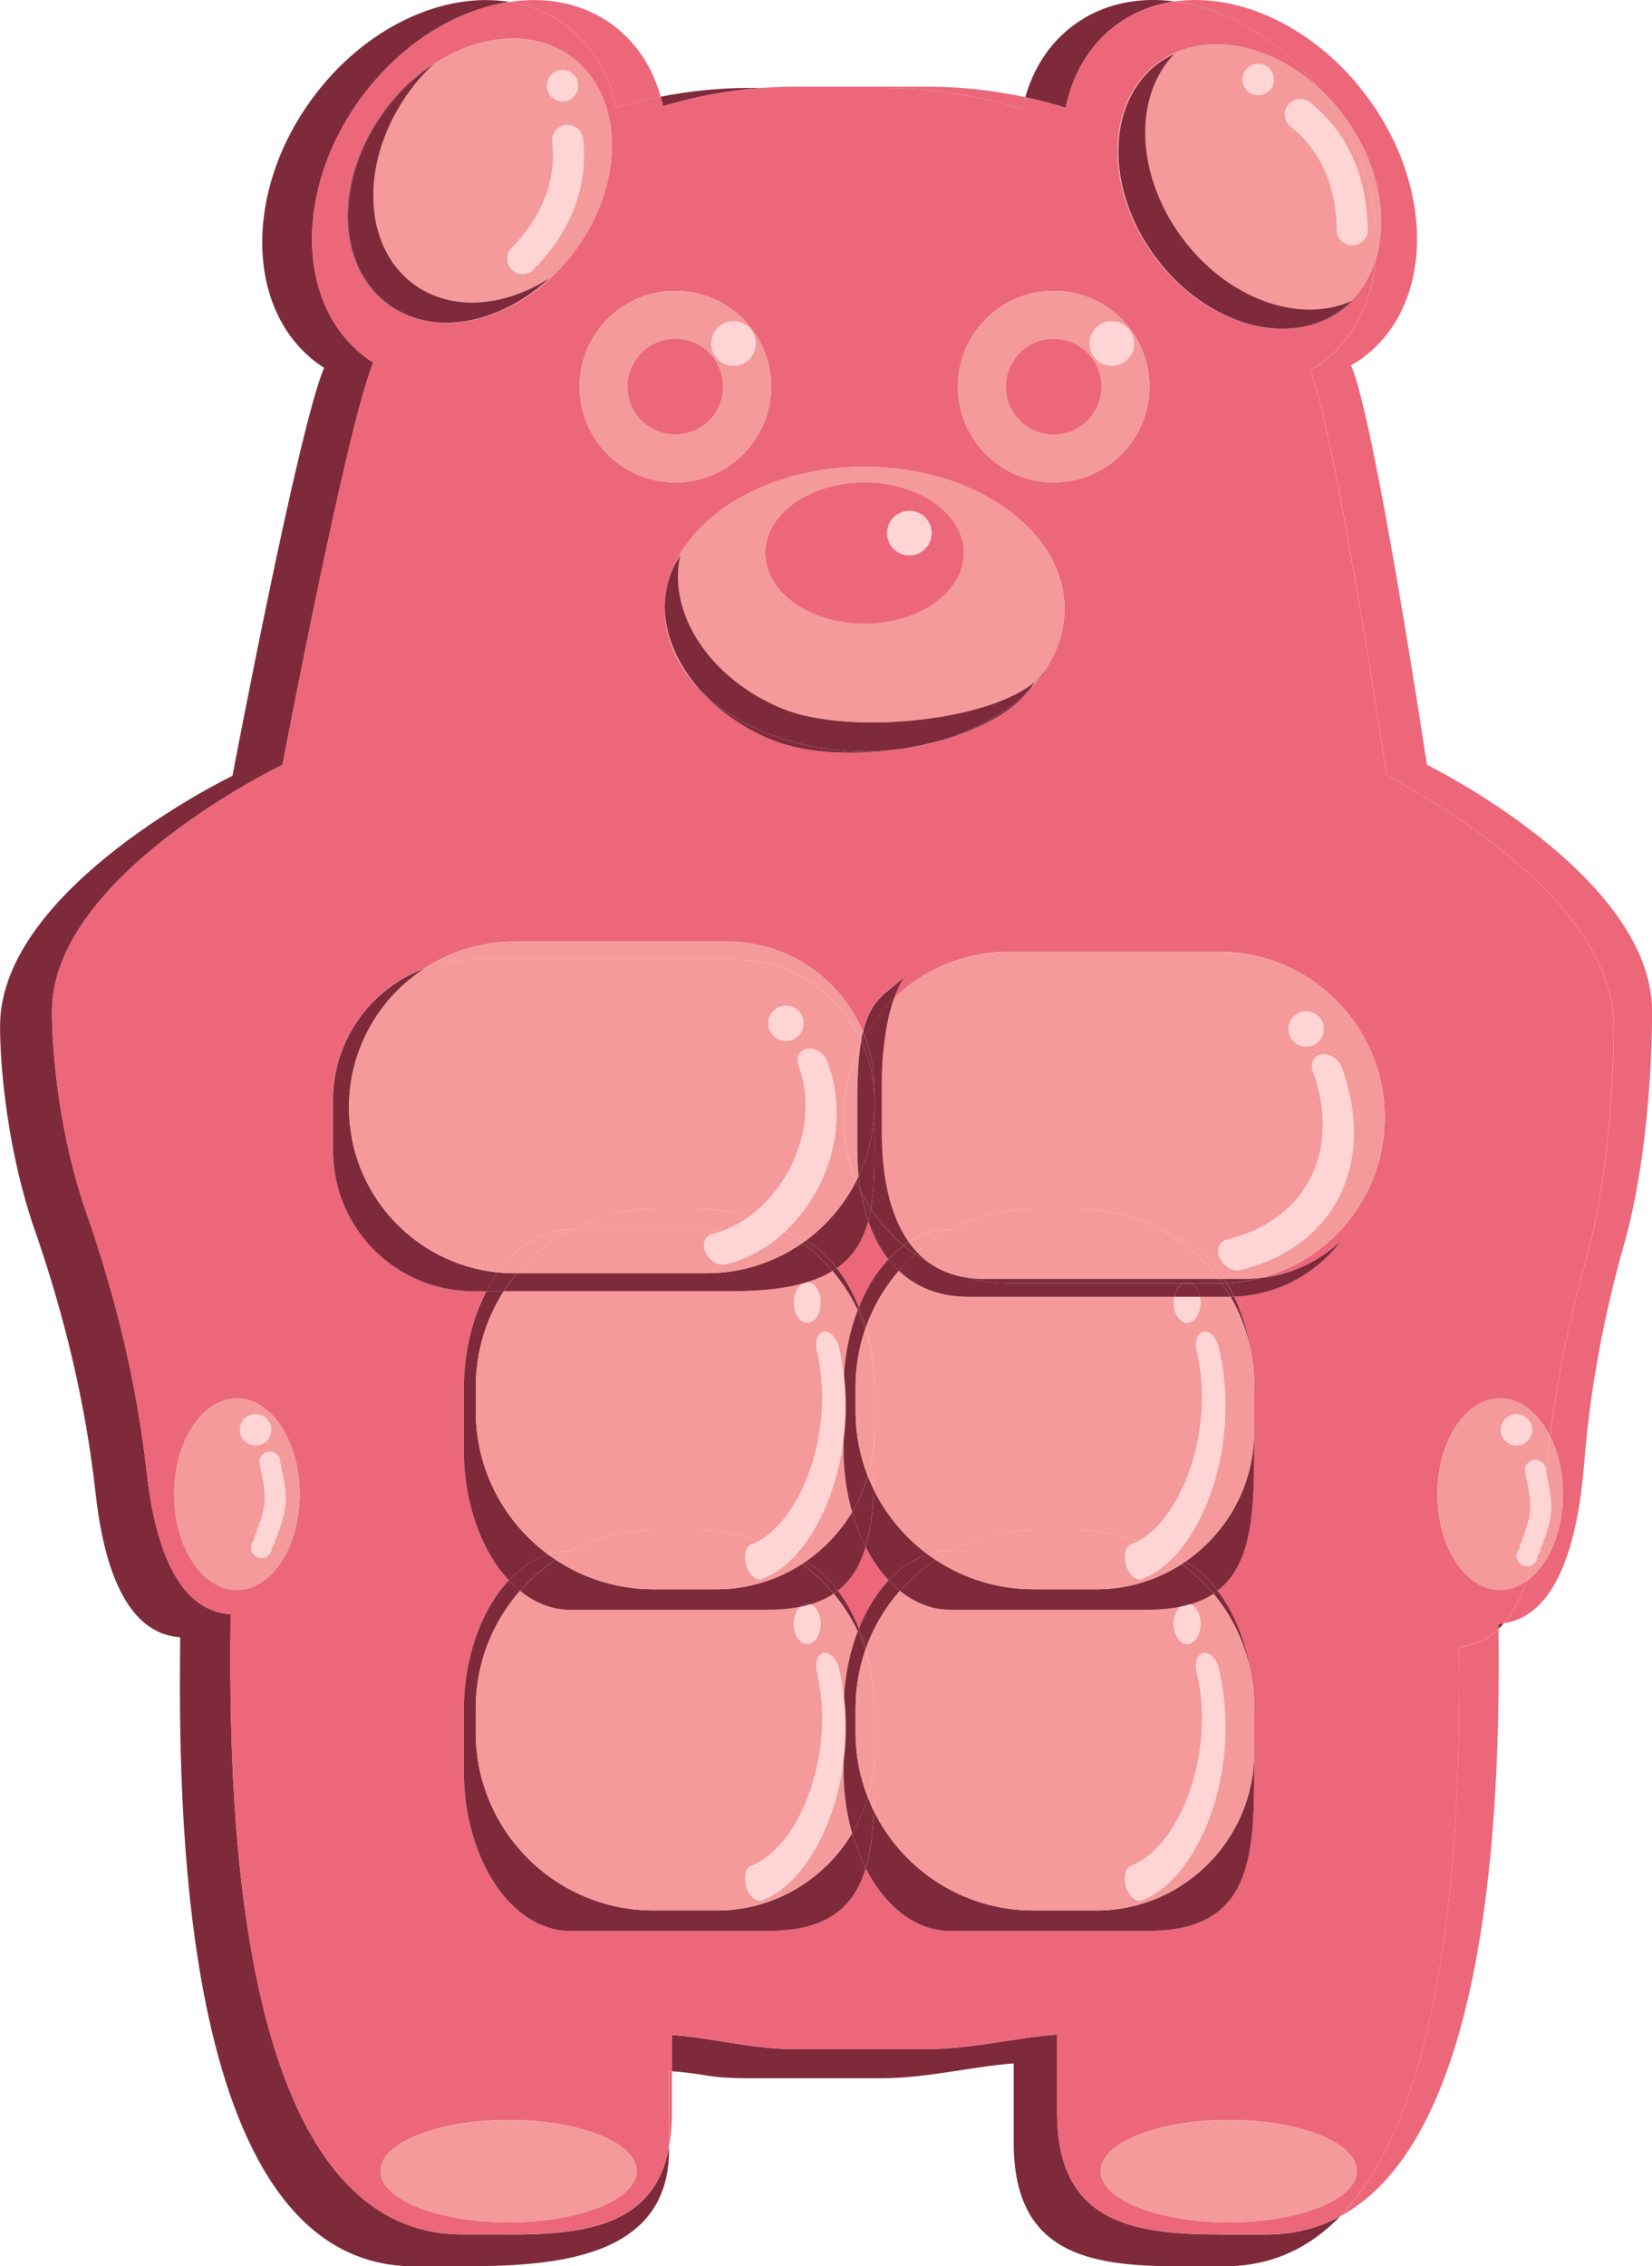 <?xml version="1.0" encoding="UTF-8"?>
<svg id="Calque_2" data-name="Calque 2" xmlns="http://www.w3.org/2000/svg" viewBox="0 0 308.14 422.57">
  <defs>
    <style>
      .cls-1 {
        fill: #ffd4d4;
      }

      .cls-2 {
        fill: #ec677a;
      }

      .cls-3 {
        fill: #f49a9a;
      }

      .cls-4 {
        fill: #7f2a3b;
      }
    </style>
  </defs>
  <g id="Tank">
    <g>
      <path class="cls-4" d="M94.97,416.64h-8.66c-44.67,0-43.51-89.3-43.29-115.65-10.41-.66-14.26-13.98-15.66-26.54-1.84-16.53-5.8-32.75-11.29-48.45-4.78-13.66-6.37-28.98-6.37-37.39,0-25.4,42.99-45.99,42.99-45.99,0,0,12.3-64.41,16.96-75-.46-.29-.92-.6-1.36-.93-13.14-9.75-13.48-31.54-.77-48.66C74.94,8.03,85.16,1.84,95.01,.36c-12.27-1.99-26.91,4.66-36.7,17.92-12.82,17.37-12.48,39.46,.77,49.36,.45,.34,.91,.65,1.38,.95-4.7,10.74-17.1,76.07-17.1,76.07,0,0-43.35,20.88-43.35,46.64,0,8.53,1.61,24.07,6.43,37.92,5.54,15.92,9.52,32.37,11.38,49.14,1.41,12.74,5.29,26.25,15.79,26.92-.23,26.73-1.39,117.3,43.66,117.3h8.73c16.91,0,38.8-1.16,38.8-21.74v-.54c-2.68,14.43-15.01,16.36-29.82,16.36Z"/>
      <path class="cls-4" d="M208.19,4.68c3.24-2.4,6.95-3.85,10.9-4.41-6.88-.92-13.54,.47-18.91,4.48-4.43,3.31-7.41,7.98-8.94,13.38,2.55,.55,5.07,1.21,7.54,1.98,1.28-6.27,4.42-11.72,9.42-15.43Z"/>
      <path class="cls-4" d="M142.17,16.39h-2.24c-5.72,0-11.3,.57-16.71,1.64,.16,.58,.32,1.17,.45,1.77,5.92-1.78,12.11-2.95,18.49-3.41Z"/>
      <path class="cls-4" d="M279.52,303.73c.34-.33,.67-.68,.99-1.05-.32,.05-.65,.09-.99,.11,0,.31,0,.63,0,.94Z"/>
      <path class="cls-4" d="M227.55,416.64c-16.77,0-30.37-2.46-30.37-22.75v-14.53c-7.68,.56-16.06,2.72-24.46,2.72h-24.54c-8.01,0-15.49-2.14-22.85-2.64v6.77c6.83,.51,6.46,1.3,14.33,1.3h24.75c8.47,0,16.92-2.19,24.67-2.76v14.74c0,20.59,13.71,23.08,30.63,23.08h8.73c8.85,0,15.91-3.5,21.54-9.31-4.02,2.17-8.59,3.39-13.77,3.39h-8.66Z"/>
      <path class="cls-2" d="M114.95,20.08c2.71-.82,5.47-1.5,8.28-2.05-1.51-5.39-4.47-10.06-8.9-13.35C108.85,.62,102.03-.7,95.01,.36c3.8,.62,7.38,2.05,10.51,4.39,4.95,3.7,8.1,9.11,9.44,15.33Z"/>
      <path class="cls-2" d="M266.16,142.62s-9.62-64.04-14.14-74.49c.76-.44,1.5-.91,2.21-1.44,13.14-9.75,13.48-31.54,.77-48.66C245.42,5.12,231.16-1.45,219.09,.27c9.43,1.26,19.26,6.87,26.74,16.01,1.74,1.58,3.37,3.37,4.86,5.36,6.33,8.53,8.3,18.61,5.97,26.52-.67,7.95-4.01,14.97-10.03,19.47-.72,.54-1.47,1.02-2.23,1.46,4.56,10.6,14.26,75.55,14.26,75.55,0,0,42.34,20.88,42.34,46.64,0,8.98-.83,28.29-5.26,44-3.01,10.67-5.25,21.55-6.6,32.55,1.49,3,2.38,6.72,2.38,10.78,0,7.12-2.74,13.26-6.69,16.12-1.1,3.09-2.51,5.83-4.31,7.94,10.61-1.58,13.96-16.93,14.99-30,1.09-13.78,3.67-27.39,7.43-40.69,4.39-15.49,5.22-34.53,5.22-43.38,0-25.4-41.99-45.99-41.99-45.99Z"/>
      <path class="cls-2" d="M124.79,400.29c.35-1.91,.55-4.03,.55-6.4v-7.68c-.18-.01-.35-.03-.55-.04v14.12Z"/>
      <path class="cls-2" d="M249.98,413.26c29.52-15.92,29.74-83.78,29.54-109.53-2,1.94-4.44,3.17-7.41,3.36,.19,23,.34,83.01-22.13,106.17Z"/>
      <path class="cls-2" d="M190.69,20.4c.16-.77,.34-1.53,.55-2.27-5.88-1.28-11.98-1.97-18.25-1.97h-24.54c-2.11,0-4.21,.08-6.28,.23h22.51c9.06,0,17.79,1.41,26,4.01Z"/>
      <path class="cls-2" d="M279.81,296.47c-6.46,0-11.69-8-11.69-17.86s5.24-17.86,11.69-17.86c3.8,0,7.17,2.79,9.31,7.08,1.35-11,3.6-21.87,6.6-32.55,4.43-15.71,5.26-35.02,5.26-44,0-25.76-42.34-46.64-42.34-46.64,0,0-9.7-64.95-14.26-75.55,.76-.44,1.51-.93,2.23-1.46,6.02-4.5,9.37-11.52,10.03-19.47-.9,3.06-2.45,5.79-4.63,7.98,.1-.04,.21-.08,.31-.12-.63,.65-1.3,1.27-2.04,1.82-4.89,3.63-11.24,4.33-17.54,2.52-6.33-1.77-12.64-6.07-17.39-12.47-9.44-12.72-9.19-28.9,.57-36.15,8.23-6.11,20.58-3.91,29.91,4.54-7.47-9.15-17.31-14.75-26.74-16.01-3.95,.56-7.66,2.01-10.9,4.41-5,3.71-8.14,9.16-9.42,15.43-2.46-.78-4.98-1.43-7.54-1.98-.21,.74-.4,1.5-.55,2.27-8.21-2.6-16.94-4.01-26-4.01h-22.51c-6.38,.46-12.57,1.63-18.49,3.41-.13-.6-.29-1.19-.45-1.77-2.81,.55-5.57,1.23-8.28,2.05-1.33-6.23-4.48-11.63-9.44-15.33-3.13-2.34-6.71-3.78-10.51-4.39-9.84,1.49-20.07,7.67-27.49,17.67-12.71,17.12-12.37,38.91,.77,48.66,.45,.33,.9,.64,1.36,.93-4.66,10.59-16.96,75-16.96,75,0,0-42.99,20.59-42.99,45.99,0,8.41,1.6,23.74,6.37,37.39,5.49,15.7,9.44,31.92,11.29,48.45,1.4,12.56,5.25,25.88,15.66,26.54-.23,26.35-1.38,115.65,43.29,115.65h8.66c14.81,0,27.14-1.93,29.82-16.36v-14.12c.2,.01,.36,.03,.55,.04v-6.77c7.36,.5,14.84,2.64,22.85,2.64h24.54c8.4,0,16.78-2.16,24.46-2.72v14.53c0,20.3,13.6,22.75,30.37,22.75h8.66c5.19,0,9.75-1.22,13.77-3.39,22.46-23.16,22.32-83.17,22.13-106.17,2.97-.19,5.41-1.42,7.41-3.36,0-.32,0-.64,0-.94,.34-.02,.67-.06,.99-.11,1.8-2.11,3.21-4.85,4.31-7.94-1.52,1.1-3.21,1.74-5.01,1.74ZM196.54,54.23c9.86,0,17.86,8,17.86,17.86s-8,17.86-17.86,17.86-17.86-8-17.86-17.86,8-17.86,17.86-17.86Zm2,59.34c0,4.49-1.57,8.72-4.34,12.42,.25-.28,.47-.57,.67-.86-.11,.46-.55,.9-1.03,1.33-.52,.67-1.08,1.32-1.68,1.96-2.98,4.05-8.67,7.2-15.33,9.25-2.73,.89-5.64,1.56-8.67,1.96-8.93,1.36-18.25,.88-24.65-1.86-5.28-2.26-9.72-5.5-13.04-9.25-4.09-4.26-6.49-9.41-6.49-14.95,0-.12,.01-.24,.01-.36-.02-2.26,.39-4.5,1.26-6.65,.08-.19,.18-.37,.27-.56,4.58-10.96,18.84-18.96,35.74-18.96,20.59,0,37.29,11.88,37.29,26.53ZM125.97,54.23c9.86,0,17.86,8,17.86,17.86s-8,17.86-17.86,17.86-17.86-8-17.86-17.86,8-17.86,17.86-17.86ZM71.72,20.57c2.71-3.64,5.92-6.58,9.35-8.79-.08,.08-.16,.16-.25,.24,8.63-5.72,18.75-6.61,25.82-1.36,9.76,7.25,10.01,23.43,.57,36.15-6.88,9.26-17,14.13-25.77,13.29-.24-.02-.47-.05-.7-.07-.13-.02-.25-.04-.38-.06-2.92-.42-5.68-1.47-8.08-3.25-9.76-7.25-10.01-23.43-.57-36.15Zm-27.53,275.9c-6.46,0-11.69-8-11.69-17.86s5.24-17.86,11.69-17.86,11.69,8,11.69,17.86-5.24,17.86-11.69,17.86Zm50.67,117.91c-13.19,0-23.89-4.27-23.89-9.55s10.69-9.55,23.89-9.55,23.89,4.27,23.89,9.55-10.69,9.55-23.89,9.55Zm134.33,0c-13.19,0-23.89-4.27-23.89-9.55s10.69-9.55,23.89-9.55,23.89,4.27,23.89,9.55-10.69,9.55-23.89,9.55Zm29.1-205.99c0,14.37-9.81,26.45-23.1,29.9,5.77-.66,10.97-3.19,14.97-6.98-4.59,6.12-11.8,10.15-19.97,10.46,1.47,3.09,2.56,6.62,3.17,10.43,.36,1.95,.56,3.95,.56,6.01v11.92c0,11.45-.28,21.39-6.8,26.45,3.04,4.01,5.26,9.4,6.24,15.53,.36,1.95,.56,3.95,.56,6.01v11.92c0,16.57-.58,30.01-19.85,30.01h-36.89c-6.4,0-12.08-4.58-15.72-11.68-2.11,7.1-6.99,11.68-18.24,11.68h-36.89c-10.96,0-19.85-13.44-19.85-30.01v-10.86c0-10.14,3.33-19.09,8.42-24.53-5.09-5.43-8.42-14.39-8.42-24.53v-10.86c0-7,1.59-13.43,4.25-18.54h-2.45c-14.45,0-26.17-11.72-26.17-26.17v-9.47c0-11.28,7.14-20.9,17.15-24.57,4.82-3.11,10.56-4.93,16.73-4.93h39.7c11.38,0,21.13,6.94,25.27,16.82,1.48-6.35,4.4-7.16,7.87-10.44-.84,1.12-1.53,2.58-2.11,4.22,5.56-5.39,13.14-8.71,21.5-8.71h39.16c17.07,0,30.9,13.83,30.9,30.9h0Z"/>
      <path class="cls-2" d="M156.29,296.59c1.53,2.02,2.86,4.39,3.92,7.03,1.42-3.53,3.31-6.58,5.54-8.96-1.62-1.73-3.07-3.82-4.28-6.2-.99,3.34-2.59,6.12-5.18,8.13Z"/>
      <path class="cls-2" d="M156.11,236.44c1.61,2.07,3,4.52,4.1,7.27,1.41-3.51,3.29-6.54,5.5-8.92-1.59-2.04-2.83-4.44-3.75-7.09-.94,3.51-2.68,6.51-5.85,8.73Z"/>
      <path class="cls-3" d="M256.65,48.17c2.33-7.91,.37-17.99-5.97-26.52-1.48-2-3.12-3.79-4.86-5.36,.53,.65,1.05,1.31,1.56,2,6.99,9.47,10.06,20.35,9.26,29.89Z"/>
      <path class="cls-3" d="M215.92,11.74c-9.76,7.25-10.01,23.43-.57,36.15,4.75,6.4,11.06,10.7,17.39,12.47-6.28-1.8-12.51-6.08-17.23-12.43-9.44-12.72-9.19-28.9,.57-36.15,.94-.7,1.94-1.25,2.97-1.73-7.68,7.88-7.25,22.58,1.47,34.33,8.45,11.38,21.78,16.08,31.49,11.76,2.19-2.19,3.73-4.92,4.63-7.98,.8-9.54-2.27-20.42-9.26-29.89-.51-.69-1.03-1.35-1.56-2-9.33-8.46-21.69-10.65-29.91-4.54Zm18.77,.18c1.6,0,2.91,1.3,2.91,2.91s-1.3,2.91-2.91,2.91-2.91-1.3-2.91-2.91,1.3-2.91,2.91-2.91Z"/>
      <path class="cls-4" d="M232.74,60.36c6.3,1.81,12.65,1.11,17.54-2.52,.74-.55,1.41-1.17,2.04-1.82-.1,.05-.21,.08-.31,.12-.59,.59-1.22,1.14-1.9,1.65-4.85,3.6-11.12,4.31-17.37,2.57Z"/>
      <path class="cls-4" d="M220.53,44.38c-8.73-11.75-9.15-26.44-1.47-34.33-1.03,.48-2.04,1.04-2.97,1.73-9.76,7.25-10.01,23.43-.57,36.15,4.71,6.35,10.95,10.63,17.23,12.43,6.25,1.75,12.53,1.03,17.37-2.57,.68-.51,1.31-1.06,1.9-1.65-9.71,4.32-23.04-.39-31.49-11.76Z"/>
      <path class="cls-3" d="M123.97,113.57c0,5.55,2.4,10.69,6.49,14.95-4.08-4.63-6.44-10.02-6.48-15.31,0,.12-.01,.24-.01,.36Z"/>
      <path class="cls-3" d="M192.72,127.61c-.17,.27-.37,.54-.56,.81,.6-.63,1.16-1.29,1.68-1.96-.43,.39-.89,.77-1.12,1.15Z"/>
      <path class="cls-3" d="M125.52,106.01c.4-.86,.86-1.68,1.38-2.46-2.48,10.72,5.5,23.07,19.05,28.59,12.83,5.23,41.03,2.15,48.26-6.15,2.77-3.71,4.34-7.93,4.34-12.42,0-14.65-16.69-26.53-37.29-26.53-16.9,0-31.17,8-35.74,18.96Zm35.74-16.06c10.23,0,18.53,5.9,18.53,13.18s-8.3,13.18-18.53,13.18-18.53-5.9-18.53-13.18c0-7.28,8.3-13.18,18.53-13.18Z"/>
      <path class="cls-3" d="M176.82,137.67c-2.77,.85-5.69,1.51-8.67,1.96,3.04-.4,5.94-1.07,8.67-1.96Z"/>
      <path class="cls-2" d="M161.26,116.31c10.23,0,18.53-5.9,18.53-13.18s-8.3-13.18-18.53-13.18-18.53,5.9-18.53,13.18c0,7.28,8.3,13.18,18.53,13.18Zm8.36-21.05c2.29,0,4.14,1.85,4.14,4.14,0,2.29-1.85,4.14-4.14,4.14s-4.14-1.86-4.14-4.14,1.86-4.14,4.14-4.14Z"/>
      <path class="cls-3" d="M229.19,395.29c-13.19,0-23.89,4.27-23.89,9.55s10.69,9.55,23.89,9.55,23.89-4.27,23.89-9.55-10.69-9.55-23.89-9.55Z"/>
      <path class="cls-3" d="M94.86,395.29c-13.19,0-23.89,4.27-23.89,9.55s10.69,9.55,23.89,9.55,23.89-4.27,23.89-9.55-10.69-9.55-23.89-9.55Z"/>
      <path class="cls-3" d="M284.82,294.73c3.95-2.87,6.69-9,6.69-16.12,0-4.05-.89-7.78-2.38-10.78-.36,2.9-.67,5.8-.89,8.72-.48,6.1-1.46,12.68-3.41,18.18Z"/>
      <path class="cls-3" d="M279.81,260.76c-6.46,0-11.69,8-11.69,17.86s5.24,17.86,11.69,17.86c1.79,0,3.49-.63,5.01-1.74,1.95-5.49,2.93-12.08,3.41-18.18,.23-2.91,.54-5.82,.89-8.72-2.14-4.3-5.51-7.08-9.31-7.08Zm5.11,7.9c-1.13,1.13-2.97,1.13-4.11,0-1.14-1.13-1.14-2.97,0-4.11,1.13-1.13,2.97-1.13,4.11,0,1.14,1.13,1.14,2.97,0,4.11Z"/>
      <path class="cls-3" d="M44.2,260.76c-6.46,0-11.69,8-11.69,17.86s5.24,17.86,11.69,17.86,11.69-8,11.69-17.86-5.24-17.86-11.69-17.86Zm5.53,7.9c-1.13,1.13-2.97,1.13-4.11,0-1.13-1.13-1.13-2.97,0-4.11,1.14-1.13,2.97-1.13,4.11,0s1.13,2.97,0,4.11Z"/>
      <path class="cls-3" d="M196.54,89.95c9.86,0,17.86-8,17.86-17.86s-8-17.86-17.86-17.86-17.86,8-17.86,17.86,8,17.86,17.86,17.86Zm10.84-30.04c2.29,0,4.14,1.85,4.14,4.14s-1.85,4.14-4.14,4.14-4.14-1.86-4.14-4.14,1.86-4.14,4.14-4.14Zm-10.84,3.25c4.93,0,8.93,4,8.93,8.93s-4,8.93-8.93,8.93-8.93-4-8.93-8.93,4-8.93,8.93-8.93Z"/>
      <circle class="cls-2" cx="196.54" cy="72.09" r="8.93" transform="translate(-10.09 38.47) rotate(-10.9)"/>
      <path class="cls-3" d="M76.55,16.81c-9.44,12.72-9.19,28.9,.57,36.15,6.96,5.17,16.87,4.37,25.42-1.12-6.34,5.9-14.13,8.87-21.09,8.27,8.77,.84,18.89-4.02,25.77-13.29,9.44-12.72,9.19-28.9-.57-36.15-7.07-5.25-17.19-4.36-25.82,1.36-1.52,1.44-2.96,3.02-4.27,4.79Zm26.32-2.87c1.13-1.13,2.97-1.13,4.11,0s1.13,2.97,0,4.11c-1.13,1.13-2.97,1.13-4.11,0-1.13-1.13-1.13-2.97,0-4.11Z"/>
      <path class="cls-4" d="M72.29,56.72c2.4,1.78,5.15,2.83,8.08,3.25-2.87-.44-5.56-1.5-7.92-3.25-9.76-7.25-10.01-23.43-.57-36.15,2.6-3.5,5.67-6.37,8.95-8.55,.08-.08,.16-.16,.25-.24-3.43,2.2-6.65,5.14-9.35,8.79-9.44,12.72-9.19,28.9,.57,36.15Z"/>
      <path class="cls-4" d="M71.88,20.57c-9.44,12.72-9.19,28.9,.57,36.15,2.36,1.75,5.05,2.81,7.92,3.25,.13,.02,.25,.04,.38,.06,.23,.03,.47,.05,.7,.07,6.96,.6,14.75-2.37,21.09-8.27-8.54,5.49-18.45,6.29-25.42,1.12-9.76-7.25-10.01-23.43-.57-36.15,1.31-1.77,2.76-3.35,4.27-4.79-3.28,2.18-6.35,5.05-8.95,8.55Z"/>
      <circle class="cls-1" cx="207.39" cy="64.05" r="4.14"/>
      <path class="cls-3" d="M108.12,72.09c0,9.86,8,17.86,17.86,17.86s17.86-8,17.86-17.86-8-17.86-17.86-17.86-17.86,8-17.86,17.86Zm28.7-12.18c2.29,0,4.14,1.85,4.14,4.14s-1.86,4.14-4.14,4.14-4.14-1.86-4.14-4.14,1.85-4.14,4.14-4.14Zm-10.84,3.25c4.93,0,8.93,4,8.93,8.93s-4,8.93-8.93,8.93-8.93-4-8.93-8.93,4-8.93,8.93-8.93Z"/>
      <circle class="cls-2" cx="125.97" cy="72.09" r="8.93" transform="translate(-11.36 25.12) rotate(-10.9)"/>
      <circle class="cls-1" cx="136.82" cy="64.05" r="4.14"/>
      <path class="cls-4" d="M194.87,125.13c-.2,.29-.42,.58-.67,.86-.12,.16-.24,.31-.36,.47,.47-.43,.92-.87,1.03-1.33Z"/>
      <path class="cls-4" d="M130.46,128.52c3.31,3.75,7.76,7,13.04,9.25,6.4,2.74,15.73,3.22,24.65,1.86-2.23,.3-4.54,.46-6.89,.46-12.8,0-24.08-4.59-30.8-11.57Z"/>
      <path class="cls-4" d="M125.25,106.57c-.88,2.15-1.28,4.39-1.26,6.65,.05-2.5,.58-4.92,1.53-7.2-.09,.19-.19,.37-.27,.56Z"/>
      <path class="cls-4" d="M192.16,128.42c-3.81,4-9.11,7.22-15.33,9.25,6.67-2.05,12.35-5.2,15.33-9.25Z"/>
      <path class="cls-4" d="M145.95,132.14c-13.55-5.53-21.53-17.87-19.05-28.59-.52,.78-.98,1.6-1.38,2.46-.95,2.29-1.49,4.7-1.53,7.2,.04,5.29,2.39,10.68,6.48,15.31,6.72,6.99,18,11.57,30.8,11.57,2.36,0,4.66-.16,6.89-.46,2.98-.45,5.91-1.11,8.67-1.96,6.22-2.04,11.53-5.25,15.33-9.25,.2-.27,.39-.53,.56-.81,.23-.37,.69-.76,1.12-1.15,.12-.16,.24-.31,.36-.47-7.23,8.29-35.43,11.38-48.26,6.15Z"/>
      <path class="cls-1" d="M169.62,103.55c2.29,0,4.14-1.86,4.14-4.14,0-2.29-1.85-4.14-4.14-4.14s-4.14,1.85-4.14,4.14,1.86,4.14,4.14,4.14Z"/>
      <path class="cls-1" d="M234.68,17.73c1.6,0,2.91-1.3,2.91-2.91s-1.3-2.91-2.91-2.91-2.91,1.3-2.91,2.91,1.3,2.91,2.91,2.91Z"/>
      <path class="cls-1" d="M106.99,18.05c1.13-1.13,1.13-2.97,0-4.11s-2.97-1.13-4.11,0-1.13,2.97,0,4.11c1.13,1.13,2.97,1.13,4.11,0Z"/>
      <path class="cls-1" d="M45.61,264.54c-1.13,1.13-1.13,2.97,0,4.11,1.14,1.13,2.97,1.13,4.11,0s1.13-2.97,0-4.11-2.97-1.13-4.11,0Z"/>
      <path class="cls-1" d="M280.81,264.54c-1.14,1.13-1.14,2.97,0,4.11,1.13,1.13,2.97,1.13,4.11,0,1.14-1.13,1.14-2.97,0-4.11-1.13-1.13-2.97-1.13-4.11,0Z"/>
      <path class="cls-4" d="M133.69,356.23h-11.76c-18.32,0-33.18-14.85-33.18-33.18v-4.53c0-8.4,3.12-16.06,8.27-21.9-.73-.59-1.44-1.25-2.11-1.97-5.09,5.43-8.42,14.39-8.42,24.53v10.86c0,16.57,8.89,30.01,19.85,30.01h36.89c11.25,0,16.12-4.58,18.24-11.68-1.02-1.99-1.88-4.18-2.54-6.52-5.15,8.6-14.55,14.39-25.24,14.39Z"/>
      <path class="cls-4" d="M155.5,297.16c1.78,2.14,3.29,4.5,4.49,7.05,.07-.2,.15-.4,.22-.59-1.06-2.64-2.39-5.01-3.92-7.03-.25,.2-.52,.39-.79,.57Z"/>
      <path class="cls-3" d="M157.33,319.18c0-5.46,.97-10.57,2.65-14.98-1.2-2.54-2.71-4.91-4.49-7.05-1.24,.83-2.68,1.49-4.36,1.98,1.1,.38,1.92,1.87,1.92,3.64,0,2.07-1.11,3.75-2.48,3.75s-2.48-1.68-2.48-3.75c0-1.36,.48-2.54,1.2-3.19-1.79,.36-3.79,.55-6.07,.55h-36.89c-3.37,0-6.54-1.27-9.33-3.52-5.14,5.84-8.27,13.5-8.27,21.9v4.53c0,18.32,14.85,33.18,33.18,33.18h11.76c10.69,0,20.1-5.79,25.24-14.39-1.03-3.62-1.6-7.61-1.6-11.8v-10.86Z"/>
      <path class="cls-1" d="M148.1,302.79c0,2.07,1.11,3.75,2.48,3.75s2.48-1.68,2.48-3.75c0-1.78-.82-3.26-1.92-3.64-.58,.17-1.2,.32-1.84,.45-.72,.66-1.2,1.84-1.2,3.19Z"/>
      <path class="cls-4" d="M204.53,356.23h-11.76c-13.09,0-24.4-7.58-29.8-18.59-.16,3.95-.56,7.59-1.5,10.73,3.63,7.1,9.32,11.68,15.72,11.68h36.89c19.28,0,19.85-13.44,19.85-30.01v-3.21c0,16.17-13.23,29.4-29.4,29.4Z"/>
      <path class="cls-4" d="M165.75,294.66c-2.23,2.38-4.12,5.43-5.54,8.96,.49,1.22,.92,2.49,1.29,3.81,1.42-4.01,3.6-7.67,6.36-10.8-.73-.59-1.44-1.25-2.11-1.97Z"/>
      <path class="cls-4" d="M233.37,312.12c-.98-6.12-3.2-11.51-6.24-15.53-.25,.2-.52,.39-.79,.57,3.52,4.22,5.98,9.34,7.03,14.96Z"/>
      <path class="cls-4" d="M161.87,335.14c-.7,2.37-1.7,4.62-2.94,6.7,.66,2.34,1.52,4.53,2.54,6.52,.93-3.14,1.33-6.77,1.5-10.73-.4-.81-.76-1.65-1.09-2.5Z"/>
      <path class="cls-4" d="M159.98,304.21c.54,1.14,1.01,2.33,1.41,3.54,.04-.1,.07-.21,.11-.31-.37-1.32-.8-2.6-1.29-3.81-.08,.19-.15,.39-.22,.59Z"/>
      <path class="cls-4" d="M159.59,318.53c0-3.78,.64-7.4,1.8-10.79-.4-1.21-.87-2.39-1.41-3.54-1.68,4.41-2.65,9.52-2.65,14.98v10.86c0,4.19,.57,8.18,1.6,11.8,1.25-2.08,2.24-4.33,2.94-6.7-1.47-3.75-2.28-7.82-2.28-12.08v-4.53Z"/>
      <path class="cls-3" d="M233.93,318.12c0-2.05-.2-4.06-.56-6.01,.36,2.27,.56,4.63,.56,7.07v-1.06Z"/>
      <path class="cls-3" d="M221.99,299.14c1.1,.38,1.92,1.87,1.92,3.64,0,2.07-1.11,3.75-2.48,3.75s-2.48-1.68-2.48-3.75c0-1.36,.48-2.54,1.2-3.19-1.79,.36-3.79,.55-6.07,.55h-36.89c-3.37,0-6.54-1.27-9.33-3.52-2.76,3.13-4.93,6.79-6.36,10.8,.42,1.5,.76,3.07,1.02,4.69,.36,1.95,.56,3.95,.56,6.01v11.92c0,2.63-.02,5.17-.12,7.6,5.4,11.01,16.71,18.59,29.8,18.59h11.76c16.17,0,29.4-13.23,29.4-29.4v-7.65c0-2.44-.2-4.8-.56-7.07-1.04-5.62-3.51-10.74-7.03-14.96-1.24,.82-2.68,1.49-4.36,1.98Z"/>
      <path class="cls-3" d="M162.52,312.12c-.26-1.62-.6-3.18-1.02-4.69-.04,.1-.07,.21-.11,.31,.47,1.42,.85,2.88,1.13,4.37Z"/>
      <path class="cls-3" d="M162.97,337.64c.1-2.43,.12-4.97,.12-7.6v-3.21c0,2.88-.43,5.67-1.21,8.31,.33,.85,.69,1.69,1.09,2.5Z"/>
      <path class="cls-3" d="M163.08,318.12c0-2.05-.2-4.06-.56-6.01,.36,2.27,.56,4.63,.56,7.07v-1.06Z"/>
      <path class="cls-3" d="M159.59,318.53v4.53c0,4.27,.81,8.34,2.28,12.08,.78-2.64,1.21-5.42,1.21-8.31v-7.65c0-2.44-.2-4.8-.56-7.07-.28-1.5-.66-2.96-1.13-4.37-1.16,3.38-1.8,7.01-1.8,10.79Z"/>
      <path class="cls-1" d="M218.95,302.79c0,2.07,1.11,3.75,2.48,3.75s2.48-1.68,2.48-3.75c0-1.78-.82-3.26-1.92-3.64-.58,.17-1.2,.32-1.84,.45-.72,.66-1.2,1.84-1.2,3.19Z"/>
      <path class="cls-4" d="M150.3,291.14c2.21,1.28,4.24,3.13,5.99,5.45,2.59-2.01,4.19-4.79,5.18-8.13-1.02-1.99-1.88-4.18-2.54-6.52-2.18,3.65-5.14,6.79-8.63,9.2Z"/>
      <path class="cls-4" d="M155.27,237c1.88,2.2,3.47,4.66,4.71,7.31,.07-.2,.15-.4,.22-.59-1.1-2.74-2.49-5.2-4.1-7.27-.27,.19-.54,.37-.83,.55Z"/>
      <path class="cls-4" d="M102.21,289.83c-8.16-6.04-13.46-15.74-13.46-26.68v-4.53c0-6.59,1.93-12.72,5.24-17.88h-3.25c-2.66,5.1-4.25,11.54-4.25,18.54v10.86c0,10.14,3.33,19.09,8.42,24.53,2.16-2.3,4.63-3.97,7.3-4.83Z"/>
      <path class="cls-4" d="M150.3,291.14c-.24,.16-.48,.32-.72,.48,2.19,1.6,4.19,3.46,5.92,5.54,.27-.18,.54-.37,.79-.57-1.75-2.32-3.77-4.17-5.99-5.45Z"/>
      <path class="cls-4" d="M97.02,296.63c1.94-2.21,4.18-4.16,6.64-5.79-.49-.33-.98-.66-1.45-1.01-2.67,.86-5.14,2.53-7.3,4.83,.67,.72,1.38,1.38,2.11,1.97Z"/>
      <path class="cls-4" d="M143.23,300.15c2.28,0,4.29-.19,6.07-.55,.37-.34,.81-.55,1.28-.55,.19,0,.38,.04,.56,.1,1.67-.49,3.12-1.16,4.36-1.98-1.74-2.08-3.73-3.94-5.92-5.54-4.59,2.97-10.05,4.71-15.89,4.71h-11.76c-6.75,0-13.03-2.02-18.27-5.49-2.46,1.63-4.7,3.58-6.64,5.79,2.78,2.24,5.95,3.52,9.33,3.52h36.89Z"/>
      <path class="cls-4" d="M149.3,299.59c.64-.13,1.26-.28,1.84-.45-.18-.06-.37-.1-.56-.1-.47,0-.91,.21-1.28,.55Z"/>
      <path class="cls-3" d="M106.47,289.17c4.62-2.43,9.87-3.82,15.45-3.82h8.39c5.82,0,11.29,1.53,16.03,4.19,1.37,.33,2.7,.87,3.96,1.6,3.49-2.41,6.44-5.55,8.63-9.2-1.03-3.62-1.6-7.61-1.6-11.8v-10.86c0-5.46,.97-10.57,2.65-14.98-1.24-2.65-2.83-5.1-4.71-7.31-1.44,.88-3.16,1.63-5.19,2.21,.16-.05,.33-.08,.5-.08,1.37,0,2.48,1.68,2.48,3.75s-1.11,3.75-2.48,3.75-2.48-1.68-2.48-3.75c0-1.81,.85-3.32,1.98-3.67-3.42,.99-7.72,1.53-13.17,1.53h-42.93c-3.31,5.16-5.24,11.3-5.24,17.88v4.53c0,10.94,5.29,20.64,13.46,26.68,1.33-.43,2.72-.66,4.13-.66h.13Z"/>
      <path class="cls-3" d="M146.34,289.54c1.12,.63,2.2,1.32,3.24,2.08,.24-.16,.49-.32,.72-.48-1.26-.73-2.59-1.27-3.96-1.6Z"/>
      <path class="cls-3" d="M106.34,289.17c-1.42,0-2.8,.23-4.13,.66,.47,.35,.96,.69,1.45,1.01,.91-.6,1.85-1.16,2.82-1.67h-.13Z"/>
      <path class="cls-3" d="M121.93,285.35c-5.58,0-10.84,1.38-15.45,3.82h36.76c1.06,0,2.1,.13,3.11,.37-4.74-2.66-10.2-4.19-16.03-4.19h-8.39Z"/>
      <path class="cls-3" d="M133.69,296.33c5.84,0,11.3-1.74,15.89-4.71-1.04-.75-2.12-1.45-3.24-2.08-1.01-.24-2.05-.37-3.11-.37h-36.76c-.97,.51-1.91,1.07-2.82,1.67,5.24,3.46,11.52,5.49,18.27,5.49h11.76Z"/>
      <path class="cls-4" d="M160.21,243.71c.49,1.22,.92,2.49,1.29,3.81,1.39-3.91,3.5-7.49,6.16-10.57-.7-.66-1.35-1.39-1.95-2.16-2.21,2.37-4.09,5.4-5.5,8.92Z"/>
      <path class="cls-4" d="M221.14,291.14c2.21,1.28,4.24,3.13,5.99,5.45,6.52-5.06,6.8-15.01,6.8-26.45v-3.21c0,10.01-5.08,18.9-12.78,24.21Z"/>
      <path class="cls-4" d="M165.75,294.66c2.16-2.3,4.63-3.97,7.3-4.83-4.26-3.15-7.73-7.3-10.08-12.09-.16,3.95-.56,7.59-1.5,10.73,1.21,2.37,2.66,4.46,4.28,6.2Z"/>
      <path class="cls-4" d="M233.37,252.21c-.61-3.82-1.7-7.34-3.17-10.43-.23,0-.46,.02-.68,.02,1.84,3.17,3.16,6.68,3.86,10.41Z"/>
      <path class="cls-4" d="M165.75,294.66c.67,.72,1.38,1.38,2.11,1.97,1.94-2.21,4.18-4.16,6.64-5.79-.49-.33-.98-.66-1.45-1.01-2.67,.86-5.14,2.53-7.3,4.83Z"/>
      <path class="cls-4" d="M221.14,291.14c-.24,.16-.48,.32-.72,.48,2.19,1.6,4.19,3.46,5.92,5.54,.27-.18,.54-.37,.79-.57-1.75-2.32-3.77-4.17-5.99-5.45Z"/>
      <path class="cls-4" d="M192.77,296.33c-6.75,0-13.03-2.02-18.27-5.49-2.46,1.63-4.7,3.58-6.64,5.79,2.78,2.24,5.95,3.52,9.33,3.52h36.89c2.28,0,4.29-.19,6.07-.55,.37-.34,.81-.55,1.28-.55,.19,0,.38,.04,.56,.1,1.67-.49,3.12-1.16,4.36-1.98-1.74-2.08-3.73-3.94-5.92-5.54-4.59,2.97-10.05,4.71-15.89,4.71h-11.76Z"/>
      <path class="cls-4" d="M220.15,299.59c.64-.13,1.26-.28,1.84-.45-.18-.06-.37-.1-.56-.1-.47,0-.91,.21-1.28,.55Z"/>
      <path class="cls-4" d="M159.98,244.3c.54,1.14,1.01,2.33,1.41,3.54,.04-.1,.07-.21,.11-.31-.37-1.32-.8-2.6-1.29-3.81-.08,.19-.15,.39-.22,.59Z"/>
      <path class="cls-4" d="M158.93,281.94c.66,2.34,1.52,4.53,2.54,6.52,.93-3.14,1.33-6.77,1.5-10.73-.4-.81-.76-1.65-1.09-2.5-.7,2.37-1.7,4.62-2.94,6.7Z"/>
      <path class="cls-4" d="M157.33,270.13c0,4.19,.57,8.18,1.6,11.8,1.25-2.08,2.24-4.33,2.94-6.7-1.47-3.75-2.28-7.82-2.28-12.08v-4.53c0-3.78,.64-7.4,1.8-10.79-.4-1.21-.87-2.39-1.41-3.54-1.68,4.41-2.65,9.52-2.65,14.98v10.86Z"/>
      <path class="cls-3" d="M227.39,177.49h-39.16c-8.36,0-15.93,3.32-21.5,8.71-1.65,4.76-2.25,11.11-2.25,15.48v9.47c0,7.91,1.39,15.34,5.02,20.45,2.36-1.5,4.96-2.33,7.68-2.33h.13c4.62-2.43,9.87-3.82,15.45-3.82h8.39c5.82,0,11.29,1.53,16.03,4.19,4.37,1.04,8.26,4.23,11.19,8.84h3.82c1.01,0,2.01-.06,3-.18,13.29-3.46,23.1-15.53,23.1-29.9h0c0-17.07-13.83-30.9-30.9-30.9Zm16.25,17.65c-1.8,0-3.27-1.46-3.27-3.27,0-1.8,1.46-3.27,3.27-3.27s3.27,1.46,3.27,3.27-1.46,3.27-3.27,3.27Z"/>
      <path class="cls-3" d="M177.32,229.27h-.13c-2.72,0-5.32,.83-7.68,2.33,.49,.69,1.01,1.33,1.58,1.93,1.9-1.65,3.99-3.08,6.23-4.26Z"/>
      <path class="cls-3" d="M227.31,238.47h1.07c-2.93-4.6-6.82-7.8-11.19-8.84,3.96,2.22,7.41,5.24,10.13,8.84Z"/>
      <path class="cls-1" d="M148.1,242.88c0,2.07,1.11,3.75,2.48,3.75s2.48-1.68,2.48-3.75-1.11-3.75-2.48-3.75c-.17,0-.34,.03-.5,.08,0,0,0,0,0,0-1.13,.35-1.98,1.86-1.98,3.67Z"/>
      <path class="cls-3" d="M233.93,258.22c0-2.05-.2-4.06-.56-6.01,.36,2.27,.56,4.63,.56,7.07v-1.06Z"/>
      <path class="cls-3" d="M173.22,235.4c1.9,1.38,4.15,2.34,6.82,2.78-2.4-.66-4.69-1.6-6.82-2.78Z"/>
      <path class="cls-3" d="M229.22,241.8h-5.43c.07,.34,.12,.7,.12,1.08,0,2.07-1.11,3.75-2.48,3.75s-2.48-1.68-2.48-3.75c0-.38,.05-.73,.12-1.08h-38.47c-5.44,0-9.72-1.82-12.93-4.85-2.66,3.08-4.77,6.65-6.16,10.57,.42,1.5,.76,3.07,1.02,4.69,.36,1.95,.56,3.95,.56,6.01v11.92c0,2.63-.02,5.17-.12,7.6,2.35,4.8,5.83,8.94,10.08,12.09,1.33-.43,2.72-.66,4.13-.66h.13c4.62-2.43,9.87-3.82,15.45-3.82h8.39c5.82,0,11.29,1.53,16.03,4.19,1.37,.33,2.7,.87,3.96,1.6,7.7-5.31,12.78-14.2,12.78-24.21v-7.65c0-2.44-.2-4.8-.56-7.07-.69-3.73-2.01-7.24-3.86-10.41-.1,0-.2,0-.29,0Z"/>
      <path class="cls-3" d="M221.14,291.14c-1.26-.73-2.59-1.27-3.96-1.6,1.12,.63,2.2,1.32,3.24,2.08,.24-.16,.49-.32,.72-.48Z"/>
      <path class="cls-3" d="M177.32,289.17h-.13c-1.42,0-2.8,.23-4.13,.66,.47,.35,.96,.69,1.45,1.01,.91-.6,1.85-1.16,2.82-1.67Z"/>
      <path class="cls-3" d="M217.18,289.54c-4.74-2.66-10.2-4.19-16.03-4.19h-8.39c-5.58,0-10.84,1.38-15.45,3.82h36.76c1.06,0,2.1,.13,3.11,.37Z"/>
      <path class="cls-3" d="M192.77,296.33h11.76c5.84,0,11.3-1.74,15.89-4.71-1.03-.75-2.12-1.45-3.24-2.08-1.01-.24-2.05-.37-3.11-.37h-36.76c-.97,.51-1.91,1.07-2.82,1.67,5.24,3.46,11.52,5.49,18.27,5.49Z"/>
      <path class="cls-3" d="M162.97,277.73c.1-2.43,.12-4.97,.12-7.6v-3.21c0,2.88-.43,5.67-1.21,8.31,.33,.85,.69,1.69,1.09,2.5Z"/>
      <path class="cls-3" d="M162.52,252.21c-.26-1.62-.6-3.18-1.02-4.69-.04,.1-.07,.21-.11,.31,.47,1.42,.85,2.88,1.13,4.37Z"/>
      <path class="cls-3" d="M163.08,258.22c0-2.05-.2-4.06-.56-6.01,.36,2.27,.56,4.63,.56,7.07v-1.06Z"/>
      <path class="cls-3" d="M159.59,258.62v4.53c0,4.27,.81,8.34,2.28,12.08,.78-2.64,1.21-5.42,1.21-8.31v-7.65c0-2.44-.2-4.8-.56-7.07-.28-1.5-.66-2.96-1.13-4.37-1.16,3.38-1.8,7.01-1.8,10.79Z"/>
      <path class="cls-3" d="M217.18,229.64c-4.74-2.66-10.2-4.19-16.03-4.19h-8.39c-5.58,0-10.84,1.38-15.45,3.82h36.76c1.06,0,2.1,.13,3.11,.37Z"/>
      <path class="cls-3" d="M173.22,235.4c2.13,1.19,4.42,2.13,6.82,2.78,1.11,.19,2.28,.29,3.53,.29h43.74c-2.72-3.6-6.17-6.62-10.13-8.84-1.01-.24-2.05-.37-3.11-.37h-36.76c-2.24,1.18-4.33,2.62-6.23,4.26,.66,.69,1.37,1.31,2.14,1.87Z"/>
      <path class="cls-1" d="M218.95,242.88c0,2.07,1.11,3.75,2.48,3.75s2.48-1.68,2.48-3.75c0-.38-.05-.73-.12-1.08h-4.73c-.07,.34-.12,.7-.12,1.08Z"/>
      <path class="cls-4" d="M156.11,236.44c3.17-2.23,4.91-5.22,5.85-8.73-.61-1.77-1.09-3.65-1.42-5.61-.3-.61-.59-1.23-.85-1.86-2.22,4.36-5.43,8.14-9.33,11.03,2.11,1.23,4.05,2.99,5.75,5.18Z"/>
      <path class="cls-4" d="M65.1,206.51h0c0-10.9,5.65-20.47,14.17-25.97-10.01,3.67-17.15,13.29-17.15,24.57v9.47c0,14.45,11.72,26.17,26.17,26.17h2.45c.65-1.25,1.36-2.41,2.13-3.49-15.59-1.57-27.76-14.74-27.76-30.74Z"/>
      <path class="cls-4" d="M155.27,237c.29-.18,.56-.36,.83-.55-1.69-2.18-3.63-3.95-5.75-5.18-.23,.17-.47,.34-.7,.5,2.07,1.52,3.96,3.27,5.62,5.23Z"/>
      <path class="cls-4" d="M96.42,237.41h-.42c-1.06,0-2.11-.05-3.14-.16-.77,1.08-1.48,2.24-2.13,3.49h3.25c.74-1.16,1.55-2.27,2.43-3.33Z"/>
      <path class="cls-4" d="M150.08,239.21s0,0,0,0c2.03-.59,3.74-1.33,5.19-2.21-1.66-1.95-3.55-3.71-5.62-5.23-5.07,3.55-11.23,5.64-17.85,5.64h-35.38c-.88,1.06-1.69,2.17-2.43,3.33h42.93c5.44,0,9.75-.54,13.17-1.53Z"/>
      <path class="cls-4" d="M160.16,219.27c-.15,.33-.31,.65-.47,.97,.26,.63,.55,1.25,.85,1.86-.16-.93-.28-1.87-.38-2.83Z"/>
      <path class="cls-1" d="M243.64,188.61c-1.8,0-3.27,1.46-3.27,3.27,0,1.8,1.46,3.27,3.27,3.27s3.27-1.46,3.27-3.27-1.46-3.27-3.27-3.27Z"/>
      <path class="cls-3" d="M136.92,178.94c10.51,0,19.56,6.19,23.73,15.13,.1-.59,.21-1.13,.33-1.64-4.14-9.88-13.89-16.82-25.27-16.82h-39.7c-6.17,0-11.91,1.81-16.73,4.93,2.81-1.03,5.85-1.59,9.02-1.59h48.63Z"/>
      <path class="cls-3" d="M65.1,206.51h0c0,16.01,12.17,29.17,27.76,30.74,3.54-4.95,8.27-7.98,13.48-7.98h.13c4.62-2.43,9.87-3.82,15.45-3.82h8.39c5.82,0,11.29,1.53,16.03,4.19,1.39,.33,2.74,.89,4.02,1.63,3.9-2.89,7.11-6.67,9.33-11.03-1.52-3.65-2.36-7.65-2.36-11.85h0c0-4.93,1.16-9.59,3.21-13.72,.03-.2,.06-.41,.1-.6-4.16-8.93-13.22-15.13-23.73-15.13h-48.63c-3.17,0-6.2,.56-9.02,1.59-8.52,5.5-14.17,15.08-14.17,25.97Zm81.5-18.97c1.8,0,3.27,1.46,3.27,3.27s-1.46,3.27-3.27,3.27-3.27-1.46-3.27-3.27,1.46-3.27,3.27-3.27Z"/>
      <path class="cls-3" d="M106.47,229.27h-.13c-5.2,0-9.94,3.03-13.48,7.98,1.03,.1,2.08,.16,3.14,.16h.42c2.77-3.33,6.19-6.1,10.05-8.14Z"/>
      <path class="cls-3" d="M150.36,231.27c-1.28-.75-2.63-1.3-4.02-1.63,1.15,.65,2.26,1.36,3.32,2.13,.24-.17,.47-.33,.7-.5Z"/>
      <path class="cls-3" d="M146.34,229.64c-4.74-2.66-10.2-4.19-16.03-4.19h-8.39c-5.58,0-10.84,1.38-15.45,3.82h36.76c1.06,0,2.1,.13,3.11,.37Z"/>
      <path class="cls-3" d="M149.66,231.77c-1.06-.78-2.17-1.49-3.32-2.13-1.01-.24-2.05-.37-3.11-.37h-36.76c-3.86,2.04-7.28,4.81-10.05,8.14h35.38c6.62,0,12.78-2.09,17.85-5.64Z"/>
      <path class="cls-3" d="M159.93,214.57v-9.47c0-4.45,.22-7.82,.62-10.44-2.05,4.13-3.21,8.79-3.21,13.72h0c0,4.2,.84,8.2,2.36,11.85,.16-.32,.32-.64,.47-.97-.15-1.54-.23-3.11-.23-4.7Z"/>
      <path class="cls-4" d="M230.2,241.78c8.17-.3,15.38-4.33,19.97-10.46-4,3.79-9.2,6.32-14.97,6.98-2.04,.53-4.16,.86-6.33,.96,.48,.8,.92,1.64,1.34,2.52Z"/>
      <path class="cls-4" d="M165.71,234.8c.9-.97,1.86-1.83,2.86-2.57-2.36-1.95-4.42-4.24-6.12-6.8-.13,.78-.3,1.54-.5,2.28,.92,2.65,2.16,5.05,3.75,7.09Z"/>
      <path class="cls-4" d="M166.74,186.21c.57-1.64,1.26-3.1,2.11-4.22-3.48,3.29-6.4,4.1-7.87,10.44,.11,.27,.22,.55,.33,.83,1.47-2.61,3.31-4.98,5.44-7.05Z"/>
      <path class="cls-4" d="M227.89,239.28c.58,.81,1.12,1.65,1.62,2.52,.23,0,.46-.01,.68-.02-.42-.88-.86-1.72-1.34-2.52-.32,.01-.64,.02-.97,.02Z"/>
      <path class="cls-4" d="M170.72,233.85c-.74-.51-1.46-1.04-2.15-1.61-1.01,.73-1.96,1.6-2.86,2.57,.6,.77,1.25,1.5,1.95,2.16,.95-1.1,1.97-2.14,3.06-3.11Z"/>
      <path class="cls-4" d="M228.38,238.47c.16,.26,.33,.52,.48,.78,2.18-.1,4.3-.43,6.33-.96-.98,.11-1.98,.18-3,.18h-3.82Z"/>
      <path class="cls-4" d="M163.08,202.99v11.58c0,3.87-.06,7.55-.63,10.85,1.7,2.56,3.76,4.86,6.12,6.8,.31-.22,.62-.43,.93-.63-3.62-5.11-5.02-12.54-5.02-20.45v-9.47c0-4.37,.6-10.72,2.25-15.48-2.14,2.07-3.97,4.44-5.44,7.05,1.15,3.03,1.79,6.31,1.79,9.73Z"/>
      <path class="cls-4" d="M170.72,233.85c.12-.11,.24-.21,.36-.32-.57-.6-1.09-1.24-1.58-1.93-.31,.2-.62,.41-.93,.63,.69,.57,1.41,1.1,2.15,1.61Z"/>
      <path class="cls-4" d="M227.89,239.28c.32,0,.65,0,.97-.02-.16-.27-.32-.52-.48-.78h-1.07c.2,.26,.39,.53,.58,.81Z"/>
      <path class="cls-4" d="M220.75,239.29h-32.52c-2.84,0-5.58-.39-8.19-1.11-2.66-.45-4.92-1.41-6.82-2.78-.86-.48-1.7-1-2.51-1.56-1.09,.97-2.11,2.01-3.06,3.11,3.21,3.03,7.49,4.85,12.93,4.85h38.47c.24-1.22,.88-2.16,1.69-2.51Z"/>
      <path class="cls-4" d="M222.1,239.29c.81,.35,1.45,1.3,1.69,2.51h5.43c.1,0,.2,0,.29,0-.5-.86-1.04-1.7-1.62-2.52-.17,0-.33,.01-.5,.01h-5.29Z"/>
      <path class="cls-4" d="M171.08,233.53c-.12,.11-.24,.21-.36,.32,.81,.56,1.64,1.08,2.51,1.56-.77-.56-1.49-1.18-2.14-1.87Z"/>
      <path class="cls-4" d="M183.57,238.47c-1.25,0-2.42-.1-3.53-.29,2.61,.72,5.35,1.11,8.19,1.11h32.52c.22-.09,.44-.16,.67-.16s.46,.07,.67,.16h5.29c.17,0,.33,0,.5-.01-.19-.27-.38-.54-.58-.81h-43.74Z"/>
      <path class="cls-4" d="M222.1,239.29h-1.35c-.81,.35-1.45,1.3-1.69,2.51h4.73c-.24-1.22-.88-2.16-1.69-2.51Z"/>
      <path class="cls-4" d="M221.43,239.13c-.24,0-.46,.07-.67,.16h1.35c-.22-.09-.44-.16-.67-.16Z"/>
      <path class="cls-4" d="M161.96,227.71c.2-.74,.36-1.5,.5-2.28-.7-1.06-1.34-2.17-1.91-3.32,.33,1.96,.8,3.84,1.42,5.61Z"/>
      <path class="cls-4" d="M160.54,222.1c.57,1.15,1.21,2.26,1.91,3.32,.57-3.31,.63-6.98,.63-10.85v-8.44c0,4.69-1.05,9.14-2.92,13.14,.1,.96,.22,1.9,.38,2.83Z"/>
      <path class="cls-4" d="M160.74,194.29c.18-.35,.36-.69,.55-1.03-.11-.28-.21-.56-.33-.83-.12,.51-.23,1.06-.33,1.64,.03,.07,.07,.15,.1,.22Z"/>
      <path class="cls-4" d="M163.08,202.99c0-3.43-.64-6.71-1.79-9.73-.19,.34-.38,.68-.55,1.03,1.5,3.3,2.34,6.96,2.34,10.82v-2.12Z"/>
      <path class="cls-4" d="M160.64,194.07c-.03,.19-.06,.4-.1,.6,.06-.13,.13-.25,.2-.38-.03-.07-.07-.15-.1-.22Z"/>
      <path class="cls-4" d="M159.93,214.57c0,1.59,.08,3.16,.23,4.7,1.87-4,2.92-8.45,2.92-13.14v-1.02c0-3.86-.84-7.52-2.34-10.82-.07,.13-.13,.25-.2,.38-.4,2.62-.62,5.98-.62,10.44v9.47Z"/>
      <path class="cls-1" d="M146.61,194.08c1.8,0,3.27-1.46,3.27-3.27s-1.46-3.27-3.27-3.27-3.27,1.46-3.27,3.27,1.46,3.27,3.27,3.27Z"/>
    </g>
    <g>
      <g>
        <ellipse class="cls-1" cx="141.19" cy="351.09" rx="2.1" ry="3.42" transform="translate(-86.12 48.55) rotate(-15.01)"/>
        <ellipse class="cls-1" cx="141.84" cy="350.82" rx="2.1" ry="3.42" transform="translate(-86.02 48.71) rotate(-15.01)"/>
        <ellipse class="cls-1" cx="142.48" cy="350.51" rx="2.1" ry="3.42" transform="translate(-85.92 48.86) rotate(-15.01)"/>
        <ellipse class="cls-1" cx="143.11" cy="350.15" rx="2.1" ry="3.42" transform="translate(-85.81 49.02) rotate(-15.01)"/>
        <ellipse class="cls-1" cx="143.74" cy="349.75" rx="2.1" ry="3.42" transform="translate(-85.68 49.16) rotate(-15.01)"/>
        <ellipse class="cls-1" cx="144.35" cy="349.31" rx="2.1" ry="3.42" transform="translate(-85.55 49.31) rotate(-15.01)"/>
        <ellipse class="cls-1" cx="144.96" cy="348.83" rx="2.1" ry="3.42" transform="translate(-85.4 49.45) rotate(-15.01)"/>
        <ellipse class="cls-1" cx="145.56" cy="348.32" rx="2.1" ry="3.42" transform="translate(-85.25 49.59) rotate(-15.01)"/>
        <ellipse class="cls-1" cx="146.14" cy="347.76" rx="2.1" ry="3.42" transform="translate(-85.09 49.72) rotate(-15.01)"/>
        <ellipse class="cls-1" cx="146.71" cy="347.17" rx="2.1" ry="3.42" transform="translate(-84.91 49.85) rotate(-15.01)"/>
        <ellipse class="cls-1" cx="147.27" cy="346.55" rx="2.1" ry="3.42" transform="translate(-84.73 49.97) rotate(-15.01)"/>
        <ellipse class="cls-1" cx="147.82" cy="345.89" rx="2.1" ry="3.42" transform="translate(-84.54 50.09) rotate(-15.01)"/>
        <ellipse class="cls-1" cx="148.36" cy="345.2" rx="2.1" ry="3.42" transform="translate(-84.35 50.2) rotate(-15.01)"/>
        <ellipse class="cls-1" cx="148.88" cy="344.48" rx="2.1" ry="3.42" transform="translate(-84.14 50.31) rotate(-15.01)"/>
        <ellipse class="cls-1" cx="149.38" cy="343.73" rx="2.1" ry="3.42" transform="translate(-83.93 50.42) rotate(-15.01)"/>
        <ellipse class="cls-1" cx="149.87" cy="342.95" rx="2.1" ry="3.42" transform="translate(-83.71 50.52) rotate(-15.01)"/>
        <ellipse class="cls-1" cx="150.35" cy="342.14" rx="2.1" ry="3.42" transform="translate(-83.48 50.62) rotate(-15.01)"/>
        <ellipse class="cls-1" cx="150.8" cy="341.3" rx="2.1" ry="3.42" transform="translate(-83.25 50.71) rotate(-15.01)"/>
        <ellipse class="cls-1" cx="151.24" cy="340.44" rx="2.1" ry="3.42" transform="translate(-83.01 50.79) rotate(-15.01)"/>
        <ellipse class="cls-1" cx="151.67" cy="339.55" rx="2.1" ry="3.42" transform="translate(-82.77 50.87) rotate(-15.01)"/>
        <ellipse class="cls-1" cx="152.07" cy="338.64" rx="2.1" ry="3.42" transform="translate(-82.52 50.94) rotate(-15.01)"/>
        <ellipse class="cls-1" cx="152.46" cy="337.71" rx="2.1" ry="3.42" transform="translate(-82.27 51.01) rotate(-15.01)"/>
        <ellipse class="cls-1" cx="152.82" cy="336.75" rx="2.1" ry="3.42" transform="translate(-82.01 51.07) rotate(-15.01)"/>
        <ellipse class="cls-1" cx="153.17" cy="335.78" rx="2.1" ry="3.42" transform="translate(-81.74 51.13) rotate(-15.01)"/>
        <ellipse class="cls-1" cx="153.49" cy="334.78" rx="2.1" ry="3.42" transform="translate(-81.47 51.18) rotate(-15.01)"/>
        <ellipse class="cls-1" cx="153.8" cy="333.77" rx="2.1" ry="3.42" transform="translate(-81.2 51.22) rotate(-15.01)"/>
        <ellipse class="cls-1" cx="154.08" cy="332.74" rx="2.1" ry="3.42" transform="translate(-80.92 51.26) rotate(-15.01)"/>
        <ellipse class="cls-1" cx="154.34" cy="331.7" rx="2.1" ry="3.42" transform="translate(-80.65 51.29) rotate(-15.01)"/>
        <ellipse class="cls-1" cx="154.57" cy="330.64" rx="2.1" ry="3.42" transform="translate(-80.36 51.32) rotate(-15.01)"/>
        <ellipse class="cls-1" cx="154.79" cy="329.57" rx="2.1" ry="3.42" transform="translate(-80.08 51.34) rotate(-15.01)"/>
        <ellipse class="cls-1" cx="154.97" cy="328.49" rx="2.1" ry="3.42" transform="translate(-79.79 51.35) rotate(-15.01)"/>
        <ellipse class="cls-1" cx="155.13" cy="327.39" rx="2.1" ry="3.42" transform="translate(-79.5 51.35) rotate(-15.01)"/>
        <ellipse class="cls-1" cx="155.27" cy="326.28" rx="2.1" ry="3.42" transform="translate(-79.21 51.35) rotate(-15.01)"/>
        <ellipse class="cls-1" cx="155.38" cy="325.17" rx="2.1" ry="3.42" transform="translate(-78.92 51.34) rotate(-15.01)"/>
        <ellipse class="cls-1" cx="155.47" cy="324.05" rx="2.1" ry="3.42" transform="translate(-78.63 51.32) rotate(-15.01)"/>
        <ellipse class="cls-1" cx="155.52" cy="322.92" rx="2.1" ry="3.42" transform="translate(-78.33 51.3) rotate(-15.01)"/>
        <ellipse class="cls-1" cx="155.55" cy="321.79" rx="2.1" ry="3.42" transform="translate(-78.04 51.27) rotate(-15.01)"/>
        <ellipse class="cls-1" cx="155.55" cy="320.65" rx="2.1" ry="3.42" transform="translate(-77.74 51.23) rotate(-15.01)"/>
        <ellipse class="cls-1" cx="155.52" cy="319.5" rx="2.1" ry="3.42" transform="translate(-77.45 51.18) rotate(-15.01)"/>
        <ellipse class="cls-1" cx="155.46" cy="318.36" rx="2.1" ry="3.42" transform="translate(-77.15 51.13) rotate(-15.01)"/>
        <ellipse class="cls-1" cx="155.37" cy="317.22" rx="2.1" ry="3.42" transform="translate(-76.86 51.07) rotate(-15.01)"/>
        <ellipse class="cls-1" cx="155.25" cy="316.07" rx="2.1" ry="3.42" transform="translate(-76.57 51) rotate(-15.01)"/>
        <ellipse class="cls-1" cx="155.09" cy="314.93" rx="2.1" ry="3.42" transform="translate(-76.28 50.92) rotate(-15.01)"/>
        <ellipse class="cls-1" cx="154.91" cy="313.79" rx="2.1" ry="3.42" transform="translate(-75.99 50.83) rotate(-15.01)"/>
        <ellipse class="cls-1" cx="154.69" cy="312.65" rx="2.1" ry="3.42" transform="translate(-75.7 50.73) rotate(-15.01)"/>
        <ellipse class="cls-1" cx="154.44" cy="311.52" rx="2.1" ry="3.42" transform="translate(-75.41 50.63) rotate(-15.01)"/>
      </g>
      <g>
        <ellipse class="cls-1" cx="212.03" cy="351.09" rx="2.1" ry="3.42" transform="translate(-83.7 66.9) rotate(-15.01)"/>
        <ellipse class="cls-1" cx="212.68" cy="350.82" rx="2.1" ry="3.42" transform="translate(-83.61 67.06) rotate(-15.01)"/>
        <ellipse class="cls-1" cx="213.32" cy="350.51" rx="2.1" ry="3.42" transform="translate(-83.5 67.21) rotate(-15.01)"/>
        <ellipse class="cls-1" cx="213.96" cy="350.15" rx="2.1" ry="3.42" transform="translate(-83.39 67.36) rotate(-15.01)"/>
        <ellipse class="cls-1" cx="214.58" cy="349.75" rx="2.1" ry="3.42" transform="translate(-83.26 67.51) rotate(-15.01)"/>
        <ellipse class="cls-1" cx="215.2" cy="349.31" rx="2.1" ry="3.42" transform="translate(-83.13 67.66) rotate(-15.01)"/>
        <ellipse class="cls-1" cx="215.8" cy="348.83" rx="2.1" ry="3.42" transform="translate(-82.99 67.8) rotate(-15.01)"/>
        <ellipse class="cls-1" cx="216.4" cy="348.32" rx="2.1" ry="3.42" transform="translate(-82.83 67.93) rotate(-15.01)"/>
        <ellipse class="cls-1" cx="216.98" cy="347.76" rx="2.1" ry="3.42" transform="translate(-82.67 68.07) rotate(-15.01)"/>
        <ellipse class="cls-1" cx="217.56" cy="347.17" rx="2.1" ry="3.42" transform="translate(-82.5 68.2) rotate(-15.01)"/>
        <ellipse class="cls-1" cx="218.12" cy="346.55" rx="2.1" ry="3.42" transform="translate(-82.32 68.32) rotate(-15.01)"/>
        <ellipse class="cls-1" cx="218.67" cy="345.89" rx="2.1" ry="3.42" transform="translate(-82.13 68.44) rotate(-15.01)"/>
        <ellipse class="cls-1" cx="219.2" cy="345.2" rx="2.1" ry="3.42" transform="translate(-81.93 68.55) rotate(-15.01)"/>
        <ellipse class="cls-1" cx="219.72" cy="344.48" rx="2.1" ry="3.42" transform="translate(-81.72 68.66) rotate(-15.01)"/>
        <ellipse class="cls-1" cx="220.23" cy="343.73" rx="2.1" ry="3.42" transform="translate(-81.51 68.77) rotate(-15.01)"/>
        <ellipse class="cls-1" cx="220.72" cy="342.95" rx="2.1" ry="3.42" transform="translate(-81.29 68.87) rotate(-15.01)"/>
        <ellipse class="cls-1" cx="221.19" cy="342.14" rx="2.1" ry="3.42" transform="translate(-81.07 68.96) rotate(-15.01)"/>
        <ellipse class="cls-1" cx="221.65" cy="341.3" rx="2.1" ry="3.42" transform="translate(-80.84 69.05) rotate(-15.01)"/>
        <ellipse class="cls-1" cx="222.09" cy="340.44" rx="2.1" ry="3.42" transform="translate(-80.6 69.14) rotate(-15.01)"/>
        <ellipse class="cls-1" cx="222.51" cy="339.55" rx="2.1" ry="3.42" transform="translate(-80.35 69.22) rotate(-15.01)"/>
        <ellipse class="cls-1" cx="222.92" cy="338.64" rx="2.1" ry="3.42" transform="translate(-80.1 69.29) rotate(-15.01)"/>
        <ellipse class="cls-1" cx="223.3" cy="337.71" rx="2.1" ry="3.42" transform="translate(-79.85 69.36) rotate(-15.01)"/>
        <ellipse class="cls-1" cx="223.67" cy="336.75" rx="2.1" ry="3.42" transform="translate(-79.59 69.42) rotate(-15.01)"/>
        <ellipse class="cls-1" cx="224.01" cy="335.78" rx="2.1" ry="3.42" transform="translate(-79.32 69.48) rotate(-15.01)"/>
        <ellipse class="cls-1" cx="224.34" cy="334.78" rx="2.1" ry="3.42" transform="translate(-79.06 69.53) rotate(-15.01)"/>
        <ellipse class="cls-1" cx="224.64" cy="333.77" rx="2.1" ry="3.42" transform="translate(-78.78 69.57) rotate(-15.01)"/>
        <ellipse class="cls-1" cx="224.92" cy="332.74" rx="2.1" ry="3.42" transform="translate(-78.51 69.61) rotate(-15.01)"/>
        <ellipse class="cls-1" cx="225.18" cy="331.7" rx="2.1" ry="3.42" transform="translate(-78.23 69.64) rotate(-15.01)"/>
        <ellipse class="cls-1" cx="225.42" cy="330.64" rx="2.1" ry="3.42" transform="translate(-77.95 69.67) rotate(-15.01)"/>
        <ellipse class="cls-1" cx="225.63" cy="329.57" rx="2.1" ry="3.42" transform="translate(-77.66 69.69) rotate(-15.01)"/>
        <ellipse class="cls-1" cx="225.82" cy="328.49" rx="2.1" ry="3.42" transform="translate(-77.37 69.7) rotate(-15.01)"/>
        <ellipse class="cls-1" cx="225.98" cy="327.39" rx="2.1" ry="3.42" transform="translate(-77.08 69.7) rotate(-15.01)"/>
        <ellipse class="cls-1" cx="226.11" cy="326.28" rx="2.1" ry="3.42" transform="translate(-76.79 69.7) rotate(-15.01)"/>
        <ellipse class="cls-1" cx="226.23" cy="325.17" rx="2.1" ry="3.42" transform="translate(-76.5 69.69) rotate(-15.01)"/>
        <ellipse class="cls-1" cx="226.31" cy="324.05" rx="2.1" ry="3.42" transform="translate(-76.21 69.67) rotate(-15.01)"/>
        <ellipse class="cls-1" cx="226.36" cy="322.92" rx="2.1" ry="3.42" transform="translate(-75.91 69.65) rotate(-15.01)"/>
        <ellipse class="cls-1" cx="226.39" cy="321.79" rx="2.1" ry="3.42" transform="translate(-75.62 69.62) rotate(-15.01)"/>
        <ellipse class="cls-1" cx="226.39" cy="320.65" rx="2.1" ry="3.42" transform="translate(-75.32 69.58) rotate(-15.01)"/>
        <ellipse class="cls-1" cx="226.36" cy="319.5" rx="2.1" ry="3.42" transform="translate(-75.03 69.53) rotate(-15.01)"/>
        <ellipse class="cls-1" cx="226.3" cy="318.36" rx="2.1" ry="3.42" transform="translate(-74.73 69.48) rotate(-15.01)"/>
        <ellipse class="cls-1" cx="226.21" cy="317.22" rx="2.1" ry="3.42" transform="translate(-74.44 69.41) rotate(-15.01)"/>
        <ellipse class="cls-1" cx="226.09" cy="316.07" rx="2.1" ry="3.42" transform="translate(-74.15 69.34) rotate(-15.01)"/>
        <ellipse class="cls-1" cx="225.94" cy="314.93" rx="2.1" ry="3.42" transform="translate(-73.86 69.27) rotate(-15.01)"/>
        <ellipse class="cls-1" cx="225.75" cy="313.79" rx="2.1" ry="3.42" transform="translate(-73.57 69.18) rotate(-15.01)"/>
        <ellipse class="cls-1" cx="225.53" cy="312.65" rx="2.1" ry="3.42" transform="translate(-73.28 69.08) rotate(-15.01)"/>
        <ellipse class="cls-1" cx="225.28" cy="311.52" rx="2.1" ry="3.42" transform="translate(-73 68.98) rotate(-15.01)"/>
      </g>
      <g>
        <ellipse class="cls-1" cx="141.19" cy="291.18" rx="2.1" ry="3.42" transform="translate(-70.6 46.5) rotate(-15.01)"/>
        <ellipse class="cls-1" cx="141.84" cy="290.91" rx="2.1" ry="3.42" transform="translate(-70.51 46.66) rotate(-15.01)"/>
        <ellipse class="cls-1" cx="142.48" cy="290.6" rx="2.1" ry="3.42" transform="translate(-70.4 46.82) rotate(-15.01)"/>
        <ellipse class="cls-1" cx="143.11" cy="290.24" rx="2.1" ry="3.42" transform="translate(-70.29 46.97) rotate(-15.01)"/>
        <ellipse class="cls-1" cx="143.74" cy="289.85" rx="2.1" ry="3.42" transform="translate(-70.17 47.12) rotate(-15.01)"/>
        <ellipse class="cls-1" cx="144.35" cy="289.41" rx="2.1" ry="3.42" transform="translate(-70.03 47.26) rotate(-15.01)"/>
        <ellipse class="cls-1" cx="144.96" cy="288.93" rx="2.1" ry="3.42" transform="translate(-69.89 47.4) rotate(-15.01)"/>
        <ellipse class="cls-1" cx="145.56" cy="288.41" rx="2.1" ry="3.42" transform="translate(-69.73 47.54) rotate(-15.01)"/>
        <ellipse class="cls-1" cx="146.14" cy="287.86" rx="2.1" ry="3.42" transform="translate(-69.57 47.67) rotate(-15.01)"/>
        <ellipse class="cls-1" cx="146.71" cy="287.27" rx="2.1" ry="3.42" transform="translate(-69.4 47.8) rotate(-15.01)"/>
        <ellipse class="cls-1" cx="147.27" cy="286.64" rx="2.1" ry="3.42" transform="translate(-69.22 47.93) rotate(-15.01)"/>
        <ellipse class="cls-1" cx="147.82" cy="285.99" rx="2.1" ry="3.42" transform="translate(-69.03 48.05) rotate(-15.01)"/>
        <ellipse class="cls-1" cx="148.36" cy="285.3" rx="2.1" ry="3.42" transform="translate(-68.83 48.16) rotate(-15.01)"/>
        <ellipse class="cls-1" cx="148.88" cy="284.57" rx="2.1" ry="3.42" transform="translate(-68.63 48.27) rotate(-15.01)"/>
        <ellipse class="cls-1" cx="149.38" cy="283.82" rx="2.1" ry="3.42" transform="translate(-68.41 48.38) rotate(-15.01)"/>
        <ellipse class="cls-1" cx="149.87" cy="283.04" rx="2.1" ry="3.42" transform="translate(-68.19 48.48) rotate(-15.01)"/>
        <ellipse class="cls-1" cx="150.35" cy="282.23" rx="2.1" ry="3.42" transform="translate(-67.97 48.57) rotate(-15.01)"/>
        <ellipse class="cls-1" cx="150.8" cy="281.39" rx="2.1" ry="3.42" transform="translate(-67.74 48.66) rotate(-15.01)"/>
        <ellipse class="cls-1" cx="151.24" cy="280.53" rx="2.1" ry="3.42" transform="translate(-67.5 48.75) rotate(-15.01)"/>
        <ellipse class="cls-1" cx="151.67" cy="279.64" rx="2.1" ry="3.42" transform="translate(-67.25 48.83) rotate(-15.01)"/>
        <ellipse class="cls-1" cx="152.07" cy="278.73" rx="2.1" ry="3.42" transform="translate(-67 48.9) rotate(-15.01)"/>
        <ellipse class="cls-1" cx="152.46" cy="277.8" rx="2.1" ry="3.42" transform="translate(-66.75 48.97) rotate(-15.01)"/>
        <ellipse class="cls-1" cx="152.82" cy="276.85" rx="2.1" ry="3.42" transform="translate(-66.49 49.03) rotate(-15.01)"/>
        <ellipse class="cls-1" cx="153.17" cy="275.87" rx="2.1" ry="3.42" transform="translate(-66.23 49.09) rotate(-15.01)"/>
        <ellipse class="cls-1" cx="153.49" cy="274.88" rx="2.1" ry="3.42" transform="translate(-65.96 49.14) rotate(-15.01)"/>
        <ellipse class="cls-1" cx="153.8" cy="273.87" rx="2.1" ry="3.42" transform="translate(-65.68 49.18) rotate(-15.01)"/>
        <ellipse class="cls-1" cx="154.08" cy="272.84" rx="2.1" ry="3.42" transform="translate(-65.41 49.22) rotate(-15.01)"/>
        <ellipse class="cls-1" cx="154.34" cy="271.79" rx="2.1" ry="3.42" transform="translate(-65.13 49.25) rotate(-15.01)"/>
        <ellipse class="cls-1" cx="154.57" cy="270.74" rx="2.1" ry="3.42" transform="translate(-64.85 49.27) rotate(-15.01)"/>
        <ellipse class="cls-1" cx="154.79" cy="269.66" rx="2.1" ry="3.42" transform="translate(-64.56 49.29) rotate(-15.01)"/>
        <ellipse class="cls-1" cx="154.97" cy="268.58" rx="2.1" ry="3.42" transform="translate(-64.28 49.3) rotate(-15.01)"/>
        <ellipse class="cls-1" cx="155.13" cy="267.48" rx="2.1" ry="3.42" transform="translate(-63.99 49.31) rotate(-15.01)"/>
        <ellipse class="cls-1" cx="155.27" cy="266.38" rx="2.1" ry="3.42" transform="translate(-63.7 49.31) rotate(-15.01)"/>
        <ellipse class="cls-1" cx="155.38" cy="265.26" rx="2.1" ry="3.42" transform="translate(-63.4 49.3) rotate(-15.01)"/>
        <ellipse class="cls-1" cx="155.47" cy="264.14" rx="2.1" ry="3.42" transform="translate(-63.11 49.28) rotate(-15.01)"/>
        <ellipse class="cls-1" cx="155.52" cy="263.01" rx="2.1" ry="3.42" transform="translate(-62.81 49.26) rotate(-15.01)"/>
        <ellipse class="cls-1" cx="155.55" cy="261.88" rx="2.1" ry="3.42" transform="translate(-62.52 49.22) rotate(-15.01)"/>
        <ellipse class="cls-1" cx="155.55" cy="260.74" rx="2.1" ry="3.42" transform="translate(-62.23 49.19) rotate(-15.01)"/>
        <ellipse class="cls-1" cx="155.52" cy="259.6" rx="2.1" ry="3.42" transform="translate(-61.93 49.14) rotate(-15.01)"/>
        <ellipse class="cls-1" cx="155.46" cy="258.46" rx="2.1" ry="3.42" transform="translate(-61.64 49.08) rotate(-15.01)"/>
        <ellipse class="cls-1" cx="155.37" cy="257.31" rx="2.1" ry="3.42" transform="translate(-61.34 49.02) rotate(-15.01)"/>
        <ellipse class="cls-1" cx="155.25" cy="256.17" rx="2.1" ry="3.42" transform="translate(-61.05 48.95) rotate(-15.01)"/>
        <ellipse class="cls-1" cx="155.09" cy="255.02" rx="2.1" ry="3.42" transform="translate(-60.76 48.87) rotate(-15.01)"/>
        <ellipse class="cls-1" cx="154.91" cy="253.88" rx="2.1" ry="3.42" transform="translate(-60.47 48.79) rotate(-15.01)"/>
        <ellipse class="cls-1" cx="154.69" cy="252.74" rx="2.1" ry="3.42" transform="translate(-60.18 48.69) rotate(-15.01)"/>
        <ellipse class="cls-1" cx="154.44" cy="251.61" rx="2.1" ry="3.42" transform="translate(-59.9 48.59) rotate(-15.01)"/>
      </g>
      <g>
        <ellipse class="cls-1" cx="212.03" cy="291.18" rx="2.1" ry="3.42" transform="translate(-68.18 64.85) rotate(-15.01)"/>
        <ellipse class="cls-1" cx="212.68" cy="290.91" rx="2.1" ry="3.42" transform="translate(-68.09 65.01) rotate(-15.01)"/>
        <ellipse class="cls-1" cx="213.32" cy="290.6" rx="2.1" ry="3.42" transform="translate(-67.99 65.17) rotate(-15.01)"/>
        <ellipse class="cls-1" cx="213.96" cy="290.24" rx="2.1" ry="3.42" transform="translate(-67.87 65.32) rotate(-15.01)"/>
        <ellipse class="cls-1" cx="214.58" cy="289.85" rx="2.1" ry="3.42" transform="translate(-67.75 65.47) rotate(-15.01)"/>
        <ellipse class="cls-1" cx="215.2" cy="289.41" rx="2.1" ry="3.42" transform="translate(-67.61 65.61) rotate(-15.01)"/>
        <ellipse class="cls-1" cx="215.8" cy="288.93" rx="2.1" ry="3.42" transform="translate(-67.47 65.75) rotate(-15.01)"/>
        <ellipse class="cls-1" cx="216.4" cy="288.41" rx="2.1" ry="3.42" transform="translate(-67.32 65.89) rotate(-15.01)"/>
        <ellipse class="cls-1" cx="216.98" cy="287.86" rx="2.1" ry="3.42" transform="translate(-67.15 66.02) rotate(-15.01)"/>
        <ellipse class="cls-1" cx="217.56" cy="287.27" rx="2.1" ry="3.42" transform="translate(-66.98 66.15) rotate(-15.01)"/>
        <ellipse class="cls-1" cx="218.12" cy="286.64" rx="2.1" ry="3.42" transform="translate(-66.8 66.28) rotate(-15.01)"/>
        <ellipse class="cls-1" cx="218.67" cy="285.99" rx="2.1" ry="3.42" transform="translate(-66.61 66.39) rotate(-15.01)"/>
        <ellipse class="cls-1" cx="219.2" cy="285.3" rx="2.1" ry="3.42" transform="translate(-66.41 66.51) rotate(-15.01)"/>
        <ellipse class="cls-1" cx="219.72" cy="284.57" rx="2.1" ry="3.42" transform="translate(-66.21 66.62) rotate(-15.01)"/>
        <ellipse class="cls-1" cx="220.23" cy="283.82" rx="2.1" ry="3.42" transform="translate(-66 66.72) rotate(-15.01)"/>
        <ellipse class="cls-1" cx="220.72" cy="283.04" rx="2.1" ry="3.42" transform="translate(-65.78 66.82) rotate(-15.01)"/>
        <ellipse class="cls-1" cx="221.19" cy="282.23" rx="2.1" ry="3.42" transform="translate(-65.55 66.92) rotate(-15.01)"/>
        <ellipse class="cls-1" cx="221.65" cy="281.39" rx="2.1" ry="3.42" transform="translate(-65.32 67.01) rotate(-15.01)"/>
        <ellipse class="cls-1" cx="222.09" cy="280.53" rx="2.1" ry="3.42" transform="translate(-65.08 67.09) rotate(-15.01)"/>
        <ellipse class="cls-1" cx="222.51" cy="279.64" rx="2.1" ry="3.42" transform="translate(-64.84 67.17) rotate(-15.01)"/>
        <ellipse class="cls-1" cx="222.92" cy="278.73" rx="2.1" ry="3.42" transform="translate(-64.59 67.25) rotate(-15.01)"/>
        <ellipse class="cls-1" cx="223.3" cy="277.8" rx="2.1" ry="3.42" transform="translate(-64.33 67.32) rotate(-15.01)"/>
        <ellipse class="cls-1" cx="223.67" cy="276.85" rx="2.1" ry="3.42" transform="translate(-64.07 67.38) rotate(-15.01)"/>
        <ellipse class="cls-1" cx="224.01" cy="275.87" rx="2.1" ry="3.42" transform="translate(-63.81 67.43) rotate(-15.01)"/>
        <ellipse class="cls-1" cx="224.34" cy="274.88" rx="2.1" ry="3.42" transform="translate(-63.54 67.48) rotate(-15.01)"/>
        <ellipse class="cls-1" cx="224.64" cy="273.87" rx="2.1" ry="3.42" transform="translate(-63.27 67.53) rotate(-15.01)"/>
        <ellipse class="cls-1" cx="224.92" cy="272.84" rx="2.1" ry="3.42" transform="translate(-62.99 67.57) rotate(-15.01)"/>
        <ellipse class="cls-1" cx="225.18" cy="271.79" rx="2.1" ry="3.42" transform="translate(-62.71 67.6) rotate(-15.01)"/>
        <ellipse class="cls-1" cx="225.42" cy="270.74" rx="2.1" ry="3.42" transform="translate(-62.43 67.62) rotate(-15.01)"/>
        <ellipse class="cls-1" cx="225.63" cy="269.66" rx="2.1" ry="3.42" transform="translate(-62.14 67.64) rotate(-15.01)"/>
        <ellipse class="cls-1" cx="225.82" cy="268.58" rx="2.1" ry="3.42" transform="translate(-61.86 67.65) rotate(-15.01)"/>
        <ellipse class="cls-1" cx="225.98" cy="267.48" rx="2.1" ry="3.42" transform="translate(-61.57 67.66) rotate(-15.01)"/>
        <ellipse class="cls-1" cx="226.11" cy="266.38" rx="2.1" ry="3.42" transform="translate(-61.28 67.65) rotate(-15.01)"/>
        <ellipse class="cls-1" cx="226.23" cy="265.26" rx="2.1" ry="3.42" transform="translate(-60.99 67.65) rotate(-15.01)"/>
        <ellipse class="cls-1" cx="226.31" cy="264.14" rx="2.1" ry="3.42" transform="translate(-60.69 67.63) rotate(-15.01)"/>
        <ellipse class="cls-1" cx="226.36" cy="263.01" rx="2.1" ry="3.42" transform="translate(-60.4 67.6) rotate(-15.01)"/>
        <ellipse class="cls-1" cx="226.39" cy="261.88" rx="2.1" ry="3.42" transform="translate(-60.1 67.57) rotate(-15.01)"/>
        <ellipse class="cls-1" cx="226.39" cy="260.74" rx="2.1" ry="3.42" transform="translate(-59.81 67.53) rotate(-15.01)"/>
        <ellipse class="cls-1" cx="226.36" cy="259.6" rx="2.1" ry="3.42" transform="translate(-59.51 67.49) rotate(-15.01)"/>
        <ellipse class="cls-1" cx="226.3" cy="258.46" rx="2.1" ry="3.42" transform="translate(-59.22 67.43) rotate(-15.01)"/>
        <ellipse class="cls-1" cx="226.21" cy="257.31" rx="2.1" ry="3.42" transform="translate(-58.93 67.37) rotate(-15.01)"/>
        <ellipse class="cls-1" cx="226.09" cy="256.17" rx="2.1" ry="3.42" transform="translate(-58.63 67.3) rotate(-15.01)"/>
        <ellipse class="cls-1" cx="225.94" cy="255.02" rx="2.1" ry="3.42" transform="translate(-58.34 67.22) rotate(-15.01)"/>
        <ellipse class="cls-1" cx="225.75" cy="253.88" rx="2.1" ry="3.42" transform="translate(-58.05 67.13) rotate(-15.01)"/>
        <ellipse class="cls-1" cx="225.53" cy="252.74" rx="2.1" ry="3.42" transform="translate(-57.77 67.04) rotate(-15.01)"/>
        <ellipse class="cls-1" cx="225.28" cy="251.61" rx="2.1" ry="3.42" transform="translate(-57.48 66.93) rotate(-15.01)"/>
      </g>
      <g>
        <ellipse class="cls-1" cx="230.14" cy="233.99" rx="2.54" ry="3.26" transform="translate(-98.05 231.49) rotate(-45.04)"/>
        <ellipse class="cls-1" cx="231.27" cy="233.69" rx="2.54" ry="3.26" transform="translate(-97.51 232.19) rotate(-45.04)"/>
        <ellipse class="cls-1" cx="232.37" cy="233.35" rx="2.54" ry="3.26" transform="translate(-96.95 232.87) rotate(-45.04)"/>
        <ellipse class="cls-1" cx="233.43" cy="232.99" rx="2.54" ry="3.26" transform="translate(-96.38 233.51) rotate(-45.04)"/>
        <ellipse class="cls-1" cx="234.46" cy="232.59" rx="2.54" ry="3.26" transform="translate(-95.8 234.13) rotate(-45.04)"/>
        <ellipse class="cls-1" cx="235.45" cy="232.17" rx="2.54" ry="3.26" transform="translate(-95.2 234.71) rotate(-45.04)"/>
        <ellipse class="cls-1" cx="236.42" cy="231.72" rx="2.54" ry="3.26" transform="translate(-94.6 235.26) rotate(-45.04)"/>
        <ellipse class="cls-1" cx="237.35" cy="231.23" rx="2.54" ry="3.26" transform="translate(-93.99 235.77) rotate(-45.04)"/>
        <ellipse class="cls-1" cx="238.25" cy="230.73" rx="2.54" ry="3.26" transform="translate(-93.36 236.26) rotate(-45.04)"/>
        <ellipse class="cls-1" cx="239.11" cy="230.19" rx="2.54" ry="3.26" transform="translate(-92.73 236.72) rotate(-45.04)"/>
        <ellipse class="cls-1" cx="239.94" cy="229.63" rx="2.54" ry="3.26" transform="translate(-92.09 237.14) rotate(-45.04)"/>
        <ellipse class="cls-1" cx="240.74" cy="229.04" rx="2.54" ry="3.26" transform="translate(-91.44 237.53) rotate(-45.04)"/>
        <ellipse class="cls-1" cx="241.51" cy="228.43" rx="2.54" ry="3.26" transform="translate(-90.78 237.89) rotate(-45.04)"/>
        <ellipse class="cls-1" cx="242.24" cy="227.79" rx="2.54" ry="3.26" transform="translate(-90.11 238.22) rotate(-45.04)"/>
        <ellipse class="cls-1" cx="242.94" cy="227.13" rx="2.54" ry="3.26" transform="translate(-89.44 238.52) rotate(-45.04)"/>
        <ellipse class="cls-1" cx="243.6" cy="226.45" rx="2.54" ry="3.26" transform="translate(-88.76 238.79) rotate(-45.04)"/>
        <ellipse class="cls-1" cx="244.23" cy="225.74" rx="2.54" ry="3.26" transform="translate(-88.08 239.03) rotate(-45.04)"/>
        <ellipse class="cls-1" cx="244.83" cy="225.01" rx="2.54" ry="3.26" transform="translate(-87.39 239.24) rotate(-45.04)"/>
        <ellipse class="cls-1" cx="245.39" cy="224.26" rx="2.54" ry="3.26" transform="translate(-86.69 239.42) rotate(-45.04)"/>
        <ellipse class="cls-1" cx="245.91" cy="223.49" rx="2.54" ry="3.26" transform="translate(-86 239.56) rotate(-45.04)"/>
        <ellipse class="cls-1" cx="246.41" cy="222.7" rx="2.54" ry="3.26" transform="translate(-85.29 239.68) rotate(-45.04)"/>
        <ellipse class="cls-1" cx="246.87" cy="221.89" rx="2.54" ry="3.26" transform="translate(-84.59 239.77) rotate(-45.04)"/>
        <ellipse class="cls-1" cx="247.29" cy="221.07" rx="2.54" ry="3.26" transform="translate(-83.88 239.83) rotate(-45.04)"/>
        <ellipse class="cls-1" cx="247.68" cy="220.22" rx="2.54" ry="3.26" transform="translate(-83.16 239.85) rotate(-45.04)"/>
        <ellipse class="cls-1" cx="248.03" cy="219.36" rx="2.54" ry="3.26" transform="translate(-82.45 239.85) rotate(-45.04)"/>
        <ellipse class="cls-1" cx="248.35" cy="218.48" rx="2.54" ry="3.26" transform="translate(-81.74 239.82) rotate(-45.04)"/>
        <ellipse class="cls-1" cx="248.63" cy="217.59" rx="2.54" ry="3.26" transform="translate(-81.02 239.76) rotate(-45.04)"/>
        <ellipse class="cls-1" cx="248.88" cy="216.68" rx="2.54" ry="3.26" transform="translate(-80.3 239.67) rotate(-45.04)"/>
        <ellipse class="cls-1" cx="249.1" cy="215.75" rx="2.54" ry="3.26" transform="translate(-79.59 239.55) rotate(-45.04)"/>
        <ellipse class="cls-1" cx="249.27" cy="214.81" rx="2.54" ry="3.26" transform="translate(-78.87 239.4) rotate(-45.04)"/>
        <ellipse class="cls-1" cx="249.42" cy="213.86" rx="2.54" ry="3.26" transform="translate(-78.15 239.22) rotate(-45.04)"/>
        <ellipse class="cls-1" cx="249.52" cy="212.9" rx="2.54" ry="3.26" transform="translate(-77.44 239.01) rotate(-45.04)"/>
        <ellipse class="cls-1" cx="249.59" cy="211.92" rx="2.54" ry="3.26" transform="translate(-76.73 238.77) rotate(-45.04)"/>
        <ellipse class="cls-1" cx="249.63" cy="210.93" rx="2.54" ry="3.26" transform="translate(-76.02 238.51) rotate(-45.04)"/>
        <ellipse class="cls-1" cx="249.63" cy="209.93" rx="2.54" ry="3.26" transform="translate(-75.31 238.21) rotate(-45.04)"/>
        <ellipse class="cls-1" cx="249.59" cy="208.92" rx="2.54" ry="3.26" transform="translate(-74.61 237.89) rotate(-45.04)"/>
        <ellipse class="cls-1" cx="249.52" cy="207.9" rx="2.54" ry="3.26" transform="translate(-73.91 237.54) rotate(-45.04)"/>
        <ellipse class="cls-1" cx="249.41" cy="206.88" rx="2.54" ry="3.26" transform="translate(-73.21 237.16) rotate(-45.04)"/>
        <ellipse class="cls-1" cx="249.26" cy="205.84" rx="2.54" ry="3.26" transform="translate(-72.52 236.75) rotate(-45.04)"/>
        <ellipse class="cls-1" cx="249.08" cy="204.8" rx="2.54" ry="3.26" transform="translate(-71.84 236.32) rotate(-45.04)"/>
        <ellipse class="cls-1" cx="248.86" cy="203.74" rx="2.54" ry="3.26" transform="translate(-71.16 235.85) rotate(-45.04)"/>
        <ellipse class="cls-1" cx="248.6" cy="202.69" rx="2.54" ry="3.26" transform="translate(-70.49 235.36) rotate(-45.04)"/>
        <ellipse class="cls-1" cx="248.3" cy="201.63" rx="2.54" ry="3.26" transform="translate(-69.82 234.84) rotate(-45.04)"/>
        <ellipse class="cls-1" cx="247.97" cy="200.56" rx="2.54" ry="3.26" transform="translate(-69.16 234.29) rotate(-45.04)"/>
        <ellipse class="cls-1" cx="247.61" cy="199.49" rx="2.54" ry="3.26" transform="translate(-68.51 233.72) rotate(-45.04)"/>
      </g>
      <g>
        <ellipse class="cls-1" cx="134.22" cy="232.93" rx="2.54" ry="3.26" transform="translate(-125.44 163.3) rotate(-45.04)"/>
        <ellipse class="cls-1" cx="135.12" cy="232.68" rx="2.54" ry="3.26" transform="translate(-125 163.86) rotate(-45.04)"/>
        <ellipse class="cls-1" cx="136" cy="232.39" rx="2.54" ry="3.26" transform="translate(-124.54 164.4) rotate(-45.04)"/>
        <ellipse class="cls-1" cx="136.88" cy="232.06" rx="2.54" ry="3.26" transform="translate(-124.05 164.93) rotate(-45.04)"/>
        <ellipse class="cls-1" cx="137.74" cy="231.69" rx="2.54" ry="3.26" transform="translate(-123.53 165.43) rotate(-45.04)"/>
        <ellipse class="cls-1" cx="138.58" cy="231.28" rx="2.54" ry="3.26" transform="translate(-122.99 165.91) rotate(-45.04)"/>
        <ellipse class="cls-1" cx="139.42" cy="230.84" rx="2.54" ry="3.26" transform="translate(-122.44 166.36) rotate(-45.04)"/>
        <ellipse class="cls-1" cx="140.23" cy="230.36" rx="2.54" ry="3.26" transform="translate(-121.86 166.8) rotate(-45.04)"/>
        <ellipse class="cls-1" cx="141.03" cy="229.84" rx="2.54" ry="3.26" transform="translate(-121.25 167.22) rotate(-45.04)"/>
        <ellipse class="cls-1" cx="141.82" cy="229.29" rx="2.54" ry="3.26" transform="translate(-120.64 167.61) rotate(-45.04)"/>
        <ellipse class="cls-1" cx="142.58" cy="228.71" rx="2.54" ry="3.26" transform="translate(-120 167.98) rotate(-45.04)"/>
        <ellipse class="cls-1" cx="143.33" cy="228.09" rx="2.54" ry="3.26" transform="translate(-119.34 168.33) rotate(-45.04)"/>
        <ellipse class="cls-1" cx="144.06" cy="227.45" rx="2.54" ry="3.26" transform="translate(-118.67 168.65) rotate(-45.04)"/>
        <ellipse class="cls-1" cx="144.76" cy="226.77" rx="2.54" ry="3.26" transform="translate(-117.99 168.95) rotate(-45.04)"/>
        <ellipse class="cls-1" cx="145.45" cy="226.07" rx="2.54" ry="3.26" transform="translate(-117.29 169.23) rotate(-45.04)"/>
        <ellipse class="cls-1" cx="146.11" cy="225.34" rx="2.54" ry="3.26" transform="translate(-116.58 169.49) rotate(-45.04)"/>
        <ellipse class="cls-1" cx="146.75" cy="224.58" rx="2.54" ry="3.26" transform="translate(-115.86 169.71) rotate(-45.04)"/>
        <ellipse class="cls-1" cx="147.36" cy="223.8" rx="2.54" ry="3.26" transform="translate(-115.12 169.92) rotate(-45.04)"/>
        <ellipse class="cls-1" cx="147.95" cy="222.99" rx="2.54" ry="3.26" transform="translate(-114.38 170.1) rotate(-45.04)"/>
        <ellipse class="cls-1" cx="148.51" cy="222.16" rx="2.54" ry="3.26" transform="translate(-113.63 170.25) rotate(-45.04)"/>
        <ellipse class="cls-1" cx="149.04" cy="221.32" rx="2.54" ry="3.26" transform="translate(-112.87 170.38) rotate(-45.04)"/>
        <ellipse class="cls-1" cx="149.55" cy="220.45" rx="2.54" ry="3.26" transform="translate(-112.11 170.48) rotate(-45.04)"/>
        <ellipse class="cls-1" cx="150.03" cy="219.56" rx="2.54" ry="3.26" transform="translate(-111.34 170.56) rotate(-45.04)"/>
        <ellipse class="cls-1" cx="150.47" cy="218.65" rx="2.54" ry="3.26" transform="translate(-110.57 170.61) rotate(-45.04)"/>
        <ellipse class="cls-1" cx="150.89" cy="217.72" rx="2.54" ry="3.26" transform="translate(-109.79 170.63) rotate(-45.04)"/>
        <ellipse class="cls-1" cx="151.27" cy="216.78" rx="2.54" ry="3.26" transform="translate(-109.01 170.63) rotate(-45.04)"/>
        <ellipse class="cls-1" cx="151.62" cy="215.83" rx="2.54" ry="3.26" transform="translate(-108.23 170.6) rotate(-45.04)"/>
        <ellipse class="cls-1" cx="151.94" cy="214.86" rx="2.54" ry="3.26" transform="translate(-107.46 170.54) rotate(-45.04)"/>
        <ellipse class="cls-1" cx="152.22" cy="213.88" rx="2.54" ry="3.26" transform="translate(-106.68 170.45) rotate(-45.04)"/>
        <ellipse class="cls-1" cx="152.47" cy="212.89" rx="2.54" ry="3.26" transform="translate(-105.9 170.33) rotate(-45.04)"/>
        <ellipse class="cls-1" cx="152.68" cy="211.88" rx="2.54" ry="3.26" transform="translate(-105.13 170.19) rotate(-45.04)"/>
        <ellipse class="cls-1" cx="152.86" cy="210.87" rx="2.54" ry="3.26" transform="translate(-104.36 170.02) rotate(-45.04)"/>
        <ellipse class="cls-1" cx="152.99" cy="209.85" rx="2.54" ry="3.26" transform="translate(-103.6 169.81) rotate(-45.04)"/>
        <ellipse class="cls-1" cx="153.09" cy="208.82" rx="2.54" ry="3.26" transform="translate(-102.85 169.58) rotate(-45.04)"/>
        <ellipse class="cls-1" cx="153.14" cy="207.79" rx="2.54" ry="3.26" transform="translate(-102.1 169.31) rotate(-45.04)"/>
        <ellipse class="cls-1" cx="153.16" cy="206.75" rx="2.54" ry="3.26" transform="translate(-101.36 169.02) rotate(-45.04)"/>
        <ellipse class="cls-1" cx="153.13" cy="205.71" rx="2.54" ry="3.26" transform="translate(-100.63 168.7) rotate(-45.04)"/>
        <ellipse class="cls-1" cx="153.06" cy="204.67" rx="2.54" ry="3.26" transform="translate(-99.92 168.34) rotate(-45.04)"/>
        <ellipse class="cls-1" cx="152.94" cy="203.62" rx="2.54" ry="3.26" transform="translate(-99.21 167.95) rotate(-45.04)"/>
        <ellipse class="cls-1" cx="152.79" cy="202.58" rx="2.54" ry="3.26" transform="translate(-98.52 167.53) rotate(-45.04)"/>
        <ellipse class="cls-1" cx="152.58" cy="201.54" rx="2.54" ry="3.26" transform="translate(-97.84 167.08) rotate(-45.04)"/>
        <ellipse class="cls-1" cx="152.33" cy="200.49" rx="2.54" ry="3.26" transform="translate(-97.18 166.6) rotate(-45.04)"/>
        <ellipse class="cls-1" cx="152.03" cy="199.46" rx="2.54" ry="3.26" transform="translate(-96.53 166.08) rotate(-45.04)"/>
        <ellipse class="cls-1" cx="151.68" cy="198.42" rx="2.54" ry="3.26" transform="translate(-95.9 165.54) rotate(-45.04)"/>
      </g>
    </g>
    <g>
      <g>
        <circle class="cls-1" cx="252.23" cy="42.85" r="2.91"/>
        <circle class="cls-1" cx="252.19" cy="41.65" r="2.91"/>
        <circle class="cls-1" cx="252.11" cy="40.49" r="2.91"/>
        <circle class="cls-1" cx="252" cy="39.34" r="2.91"/>
        <circle class="cls-1" cx="251.86" cy="38.23" r="2.91"/>
        <circle class="cls-1" cx="251.69" cy="37.15" r="2.91"/>
        <circle class="cls-1" cx="251.48" cy="36.09" r="2.91"/>
        <circle class="cls-1" cx="251.24" cy="35.05" r="2.91"/>
        <circle class="cls-1" cx="250.97" cy="34.05" r="2.91"/>
        <circle class="cls-1" cx="250.67" cy="33.07" r="2.91"/>
        <circle class="cls-1" cx="250.33" cy="32.12" r="2.91"/>
        <circle class="cls-1" cx="249.97" cy="31.19" r="2.91"/>
        <circle class="cls-1" cx="249.57" cy="30.29" r="2.91"/>
        <circle class="cls-1" cx="249.15" cy="29.41" r="2.91"/>
        <circle class="cls-1" cx="248.69" cy="28.56" r="2.91"/>
        <circle class="cls-1" cx="248.21" cy="27.73" r="2.91"/>
        <circle class="cls-1" cx="247.69" cy="26.93" r="2.91"/>
        <circle class="cls-1" cx="247.15" cy="26.15" r="2.91"/>
        <circle class="cls-1" cx="246.58" cy="25.39" r="2.91"/>
        <circle class="cls-1" cx="245.98" cy="24.66" r="2.91"/>
        <circle class="cls-1" cx="245.35" cy="23.96" r="2.91"/>
        <circle class="cls-1" cx="244.69" cy="23.27" r="2.91"/>
        <circle class="cls-1" cx="244.01" cy="22.61" r="2.91"/>
        <circle class="cls-1" cx="243.3" cy="21.97" r="2.91"/>
        <circle class="cls-1" cx="242.56" cy="21.36" r="2.91"/>
      </g>
      <g>
        <circle class="cls-1" cx="97.52" cy="48.22" r="2.91"/>
        <circle class="cls-1" cx="98.34" cy="47.34" r="2.91"/>
        <circle class="cls-1" cx="99.11" cy="46.46" r="2.91"/>
        <circle class="cls-1" cx="99.84" cy="45.58" r="2.91"/>
        <circle class="cls-1" cx="100.53" cy="44.69" r="2.91"/>
        <circle class="cls-1" cx="101.17" cy="43.8" r="2.91"/>
        <circle class="cls-1" cx="101.77" cy="42.9" r="2.91"/>
        <circle class="cls-1" cx="102.34" cy="42" r="2.91"/>
        <circle class="cls-1" cx="102.85" cy="41.1" r="2.91"/>
        <circle class="cls-1" cx="103.33" cy="40.2" r="2.91"/>
        <circle class="cls-1" cx="103.77" cy="39.29" r="2.91"/>
        <circle class="cls-1" cx="104.17" cy="38.37" r="2.91"/>
        <circle class="cls-1" cx="104.53" cy="37.45" r="2.91"/>
        <circle class="cls-1" cx="104.85" cy="36.53" r="2.91"/>
        <circle class="cls-1" cx="105.13" cy="35.61" r="2.91"/>
        <circle class="cls-1" cx="105.37" cy="34.68" r="2.91"/>
        <circle class="cls-1" cx="105.57" cy="33.75" r="2.91"/>
        <circle class="cls-1" cx="105.74" cy="32.82" r="2.91"/>
        <circle class="cls-1" cx="105.87" cy="31.88" r="2.91"/>
        <circle class="cls-1" cx="105.96" cy="30.94" r="2.91"/>
        <circle class="cls-1" cx="106.02" cy="29.99" r="2.91"/>
        <circle class="cls-1" cx="106.04" cy="29.04" r="2.91"/>
        <circle class="cls-1" cx="106.02" cy="28.09" r="2.91"/>
        <circle class="cls-1" cx="105.97" cy="27.14" r="2.91"/>
        <circle class="cls-1" cx="105.88" cy="26.18" r="2.91"/>
      </g>
      <g>
        <circle class="cls-1" cx="48.78" cy="288.56" r="1.97"/>
        <circle class="cls-1" cx="49.35" cy="287.08" r="1.97"/>
        <circle class="cls-1" cx="49.84" cy="285.77" r="1.97"/>
        <circle class="cls-1" cx="50.26" cy="284.6" r="1.97"/>
        <circle class="cls-1" cx="50.6" cy="283.56" r="1.97"/>
        <circle class="cls-1" cx="50.87" cy="282.62" r="1.97"/>
        <circle class="cls-1" cx="51.08" cy="281.76" r="1.97"/>
        <circle class="cls-1" cx="51.23" cy="280.95" r="1.97"/>
        <circle class="cls-1" cx="51.32" cy="280.18" r="1.97"/>
        <circle class="cls-1" cx="51.35" cy="279.43" r="1.97"/>
        <circle class="cls-1" cx="51.33" cy="278.66" r="1.97"/>
        <circle class="cls-1" cx="51.26" cy="277.86" r="1.97"/>
        <circle class="cls-1" cx="51.15" cy="277.01" r="1.97"/>
        <circle class="cls-1" cx="51" cy="276.08" r="1.97"/>
        <circle class="cls-1" cx="50.81" cy="275.06" r="1.97"/>
        <circle class="cls-1" cx="50.58" cy="273.91" r="1.97"/>
        <circle class="cls-1" cx="50.32" cy="272.62" r="1.97"/>
      </g>
      <g>
        <circle class="cls-1" cx="284.84" cy="290.1" r="1.97"/>
        <circle class="cls-1" cx="285.41" cy="288.62" r="1.97"/>
        <circle class="cls-1" cx="285.91" cy="287.31" r="1.97"/>
        <circle class="cls-1" cx="286.32" cy="286.14" r="1.97"/>
        <circle class="cls-1" cx="286.66" cy="285.1" r="1.97"/>
        <circle class="cls-1" cx="286.94" cy="284.16" r="1.97"/>
        <circle class="cls-1" cx="287.15" cy="283.3" r="1.97"/>
        <circle class="cls-1" cx="287.29" cy="282.49" r="1.97"/>
        <circle class="cls-1" cx="287.38" cy="281.73" r="1.97"/>
        <circle class="cls-1" cx="287.41" cy="280.97" r="1.97"/>
        <circle class="cls-1" cx="287.39" cy="280.2" r="1.97"/>
        <circle class="cls-1" cx="287.32" cy="279.4" r="1.97"/>
        <circle class="cls-1" cx="287.21" cy="278.55" r="1.97"/>
        <circle class="cls-1" cx="287.06" cy="277.62" r="1.97"/>
        <circle class="cls-1" cx="286.87" cy="276.6" r="1.97"/>
        <circle class="cls-1" cx="286.64" cy="275.45" r="1.97"/>
        <circle class="cls-1" cx="286.39" cy="274.16" r="1.97"/>
      </g>
    </g>
  </g>
</svg>